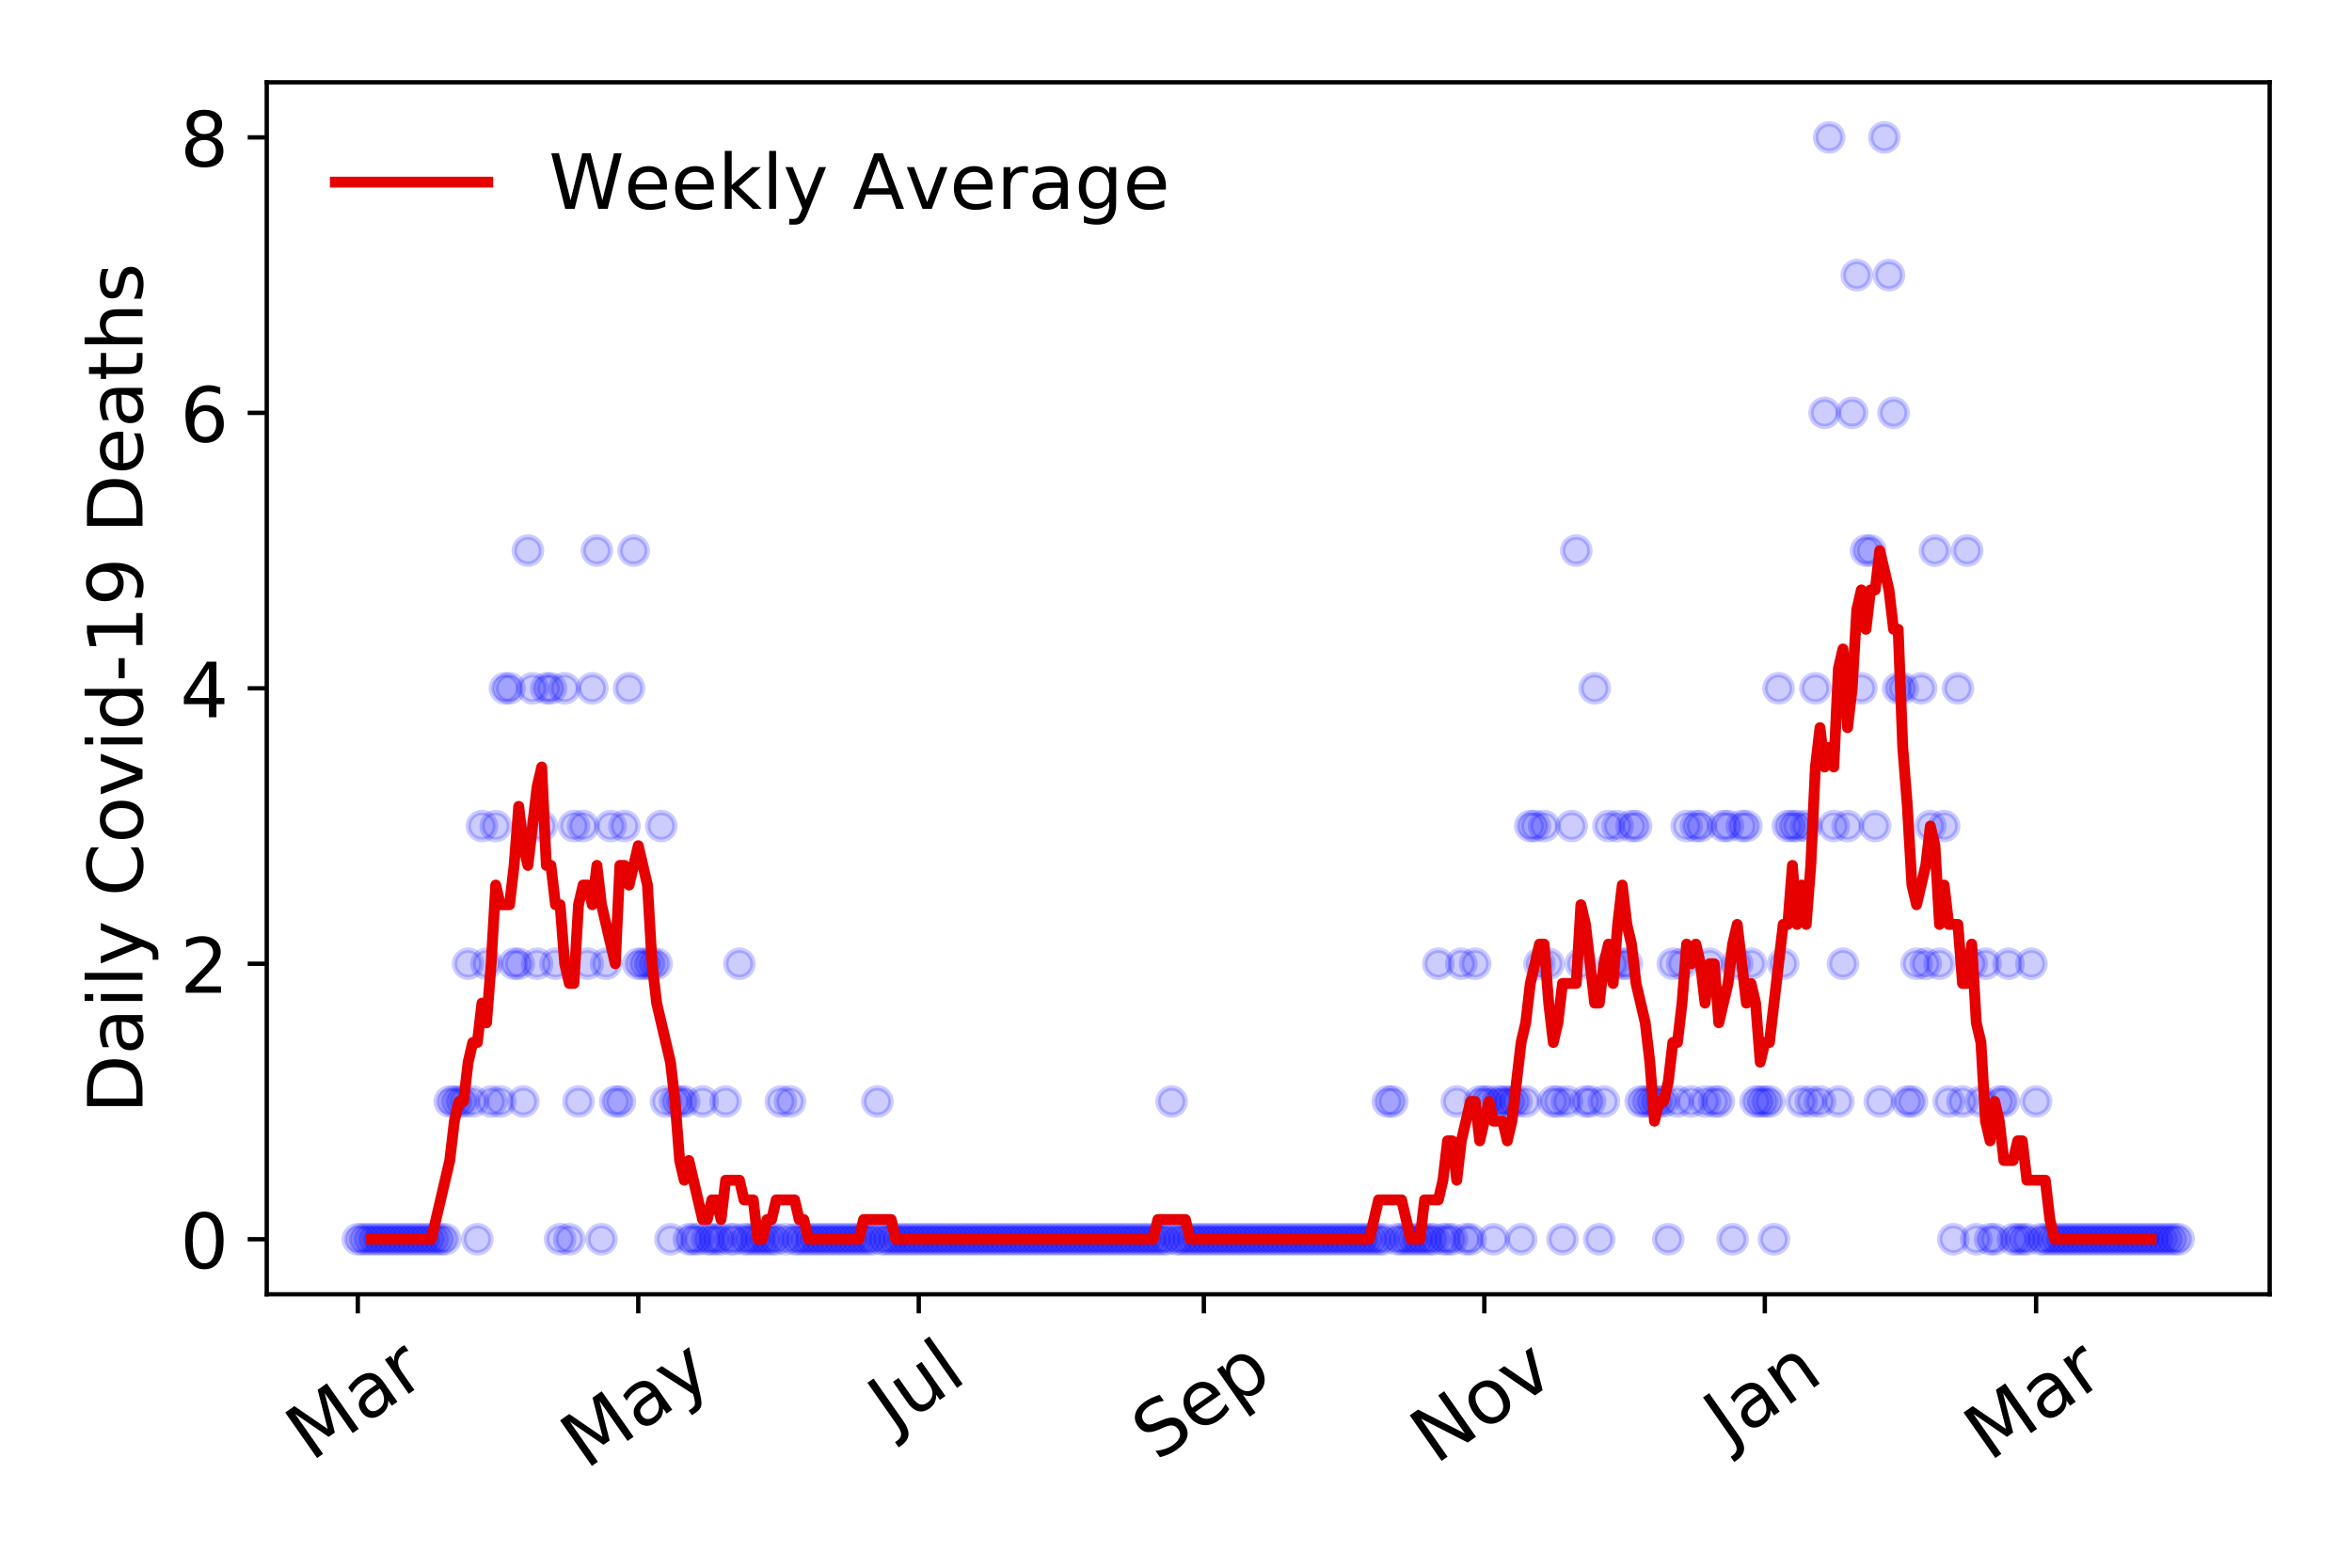 <?xml version="1.0" encoding="utf-8" standalone="no"?>
<!DOCTYPE svg PUBLIC "-//W3C//DTD SVG 1.1//EN"
  "http://www.w3.org/Graphics/SVG/1.1/DTD/svg11.dtd">
<!-- Created with matplotlib (https://matplotlib.org/) -->
<svg height="288pt" version="1.1" viewBox="0 0 432 288" width="432pt" xmlns="http://www.w3.org/2000/svg" xmlns:xlink="http://www.w3.org/1999/xlink">
 <defs>
  <style type="text/css">
*{stroke-linecap:butt;stroke-linejoin:round;}
  </style>
 </defs>
 <g id="figure_1">
  <g id="patch_1">
   <path d="M 0 288 
L 432 288 
L 432 0 
L 0 0 
z
" style="fill:#ffffff;"/>
  </g>
  <g id="axes_1">
   <g id="patch_2">
    <path d="M 48.995 237.778 
L 416.88 237.778 
L 416.88 15.12 
L 48.995 15.12 
z
" style="fill:#ffffff;"/>
   </g>
   <g id="matplotlib.axis_1">
    <g id="xtick_1">
     <g id="line2d_1">
      <defs>
       <path d="M 0 0 
L 0 3.5 
" id="mb596e40b6c" style="stroke:#000000;stroke-width:0.8;"/>
      </defs>
      <g>
       <use style="stroke:#000000;stroke-width:0.8;" x="65.717" xlink:href="#mb596e40b6c" y="237.778"/>
      </g>
     </g>
     <g id="text_1">
      <!-- Mar -->
      <defs>
       <path d="M 9.812 72.906 
L 24.516 72.906 
L 43.109 23.297 
L 61.812 72.906 
L 76.516 72.906 
L 76.516 0 
L 66.891 0 
L 66.891 64.016 
L 48.094 14.016 
L 38.188 14.016 
L 19.391 64.016 
L 19.391 0 
L 9.812 0 
z
" id="DejaVuSans-77"/>
       <path d="M 34.281 27.484 
Q 23.391 27.484 19.188 25 
Q 14.984 22.516 14.984 16.5 
Q 14.984 11.719 18.141 8.906 
Q 21.297 6.109 26.703 6.109 
Q 34.188 6.109 38.703 11.406 
Q 43.219 16.703 43.219 25.484 
L 43.219 27.484 
z
M 52.203 31.203 
L 52.203 0 
L 43.219 0 
L 43.219 8.297 
Q 40.141 3.328 35.547 0.953 
Q 30.953 -1.422 24.312 -1.422 
Q 15.922 -1.422 10.953 3.297 
Q 6 8.016 6 15.922 
Q 6 25.141 12.172 29.828 
Q 18.359 34.516 30.609 34.516 
L 43.219 34.516 
L 43.219 35.406 
Q 43.219 41.609 39.141 45 
Q 35.062 48.391 27.688 48.391 
Q 23 48.391 18.547 47.266 
Q 14.109 46.141 10.016 43.891 
L 10.016 52.203 
Q 14.938 54.109 19.578 55.047 
Q 24.219 56 28.609 56 
Q 40.484 56 46.344 49.844 
Q 52.203 43.703 52.203 31.203 
z
" id="DejaVuSans-97"/>
       <path d="M 41.109 46.297 
Q 39.594 47.172 37.812 47.578 
Q 36.031 48 33.891 48 
Q 26.266 48 22.188 43.047 
Q 18.109 38.094 18.109 28.812 
L 18.109 0 
L 9.078 0 
L 9.078 54.688 
L 18.109 54.688 
L 18.109 46.188 
Q 20.953 51.172 25.484 53.578 
Q 30.031 56 36.531 56 
Q 37.453 56 38.578 55.875 
Q 39.703 55.766 41.062 55.516 
z
" id="DejaVuSans-114"/>
      </defs>
      <g transform="translate(57.114 268.643)rotate(-35)scale(0.14 -0.14)">
       <use xlink:href="#DejaVuSans-77"/>
       <use x="86.279" xlink:href="#DejaVuSans-97"/>
       <use x="147.559" xlink:href="#DejaVuSans-114"/>
      </g>
     </g>
    </g>
    <g id="xtick_2">
     <g id="line2d_2">
      <g>
       <use style="stroke:#000000;stroke-width:0.8;" x="117.234" xlink:href="#mb596e40b6c" y="237.778"/>
      </g>
     </g>
     <g id="text_2">
      <!-- May -->
      <defs>
       <path d="M 32.172 -5.078 
Q 28.375 -14.844 24.75 -17.812 
Q 21.141 -20.797 15.094 -20.797 
L 7.906 -20.797 
L 7.906 -13.281 
L 13.188 -13.281 
Q 16.891 -13.281 18.938 -11.516 
Q 21 -9.766 23.484 -3.219 
L 25.094 0.875 
L 2.984 54.688 
L 12.5 54.688 
L 29.594 11.922 
L 46.688 54.688 
L 56.203 54.688 
z
" id="DejaVuSans-121"/>
      </defs>
      <g transform="translate(107.595 270.094)rotate(-35)scale(0.14 -0.14)">
       <use xlink:href="#DejaVuSans-77"/>
       <use x="86.279" xlink:href="#DejaVuSans-97"/>
       <use x="147.559" xlink:href="#DejaVuSans-121"/>
      </g>
     </g>
    </g>
    <g id="xtick_3">
     <g id="line2d_3">
      <g>
       <use style="stroke:#000000;stroke-width:0.8;" x="168.752" xlink:href="#mb596e40b6c" y="237.778"/>
      </g>
     </g>
     <g id="text_3">
      <!-- Jul -->
      <defs>
       <path d="M 9.812 72.906 
L 19.672 72.906 
L 19.672 5.078 
Q 19.672 -8.109 14.672 -14.062 
Q 9.672 -20.016 -1.422 -20.016 
L -5.172 -20.016 
L -5.172 -11.719 
L -2.094 -11.719 
Q 4.438 -11.719 7.125 -8.047 
Q 9.812 -4.391 9.812 5.078 
z
" id="DejaVuSans-74"/>
       <path d="M 8.5 21.578 
L 8.5 54.688 
L 17.484 54.688 
L 17.484 21.922 
Q 17.484 14.156 20.5 10.266 
Q 23.531 6.391 29.594 6.391 
Q 36.859 6.391 41.078 11.031 
Q 45.312 15.672 45.312 23.688 
L 45.312 54.688 
L 54.297 54.688 
L 54.297 0 
L 45.312 0 
L 45.312 8.406 
Q 42.047 3.422 37.719 1 
Q 33.406 -1.422 27.688 -1.422 
Q 18.266 -1.422 13.375 4.438 
Q 8.5 10.297 8.5 21.578 
z
M 31.109 56 
z
" id="DejaVuSans-117"/>
       <path d="M 9.422 75.984 
L 18.406 75.984 
L 18.406 0 
L 9.422 0 
z
" id="DejaVuSans-108"/>
      </defs>
      <g transform="translate(164.049 263.181)rotate(-35)scale(0.14 -0.14)">
       <use xlink:href="#DejaVuSans-74"/>
       <use x="29.492" xlink:href="#DejaVuSans-117"/>
       <use x="92.871" xlink:href="#DejaVuSans-108"/>
      </g>
     </g>
    </g>
    <g id="xtick_4">
     <g id="line2d_4">
      <g>
       <use style="stroke:#000000;stroke-width:0.8;" x="221.114" xlink:href="#mb596e40b6c" y="237.778"/>
      </g>
     </g>
     <g id="text_4">
      <!-- Sep -->
      <defs>
       <path d="M 53.516 70.516 
L 53.516 60.891 
Q 47.906 63.578 42.922 64.891 
Q 37.938 66.219 33.297 66.219 
Q 25.25 66.219 20.875 63.094 
Q 16.5 59.969 16.5 54.203 
Q 16.5 49.359 19.406 46.891 
Q 22.312 44.438 30.422 42.922 
L 36.375 41.703 
Q 47.406 39.594 52.656 34.297 
Q 57.906 29 57.906 20.125 
Q 57.906 9.516 50.797 4.047 
Q 43.703 -1.422 29.984 -1.422 
Q 24.812 -1.422 18.969 -0.25 
Q 13.141 0.922 6.891 3.219 
L 6.891 13.375 
Q 12.891 10.016 18.656 8.297 
Q 24.422 6.594 29.984 6.594 
Q 38.422 6.594 43.016 9.906 
Q 47.609 13.234 47.609 19.391 
Q 47.609 24.75 44.312 27.781 
Q 41.016 30.812 33.5 32.328 
L 27.484 33.5 
Q 16.453 35.688 11.516 40.375 
Q 6.594 45.062 6.594 53.422 
Q 6.594 63.094 13.406 68.656 
Q 20.219 74.219 32.172 74.219 
Q 37.312 74.219 42.625 73.281 
Q 47.953 72.359 53.516 70.516 
z
" id="DejaVuSans-83"/>
       <path d="M 56.203 29.594 
L 56.203 25.203 
L 14.891 25.203 
Q 15.484 15.922 20.484 11.062 
Q 25.484 6.203 34.422 6.203 
Q 39.594 6.203 44.453 7.469 
Q 49.312 8.734 54.109 11.281 
L 54.109 2.781 
Q 49.266 0.734 44.188 -0.344 
Q 39.109 -1.422 33.891 -1.422 
Q 20.797 -1.422 13.156 6.188 
Q 5.516 13.812 5.516 26.812 
Q 5.516 40.234 12.766 48.109 
Q 20.016 56 32.328 56 
Q 43.359 56 49.781 48.891 
Q 56.203 41.797 56.203 29.594 
z
M 47.219 32.234 
Q 47.125 39.594 43.094 43.984 
Q 39.062 48.391 32.422 48.391 
Q 24.906 48.391 20.391 44.141 
Q 15.875 39.891 15.188 32.172 
z
" id="DejaVuSans-101"/>
       <path d="M 18.109 8.203 
L 18.109 -20.797 
L 9.078 -20.797 
L 9.078 54.688 
L 18.109 54.688 
L 18.109 46.391 
Q 20.953 51.266 25.266 53.625 
Q 29.594 56 35.594 56 
Q 45.562 56 51.781 48.094 
Q 58.016 40.188 58.016 27.297 
Q 58.016 14.406 51.781 6.484 
Q 45.562 -1.422 35.594 -1.422 
Q 29.594 -1.422 25.266 0.953 
Q 20.953 3.328 18.109 8.203 
z
M 48.688 27.297 
Q 48.688 37.203 44.609 42.844 
Q 40.531 48.484 33.406 48.484 
Q 26.266 48.484 22.188 42.844 
Q 18.109 37.203 18.109 27.297 
Q 18.109 17.391 22.188 11.75 
Q 26.266 6.109 33.406 6.109 
Q 40.531 6.109 44.609 11.75 
Q 48.688 17.391 48.688 27.297 
z
" id="DejaVuSans-112"/>
      </defs>
      <g transform="translate(212.521 268.629)rotate(-35)scale(0.14 -0.14)">
       <use xlink:href="#DejaVuSans-83"/>
       <use x="63.477" xlink:href="#DejaVuSans-101"/>
       <use x="125" xlink:href="#DejaVuSans-112"/>
      </g>
     </g>
    </g>
    <g id="xtick_5">
     <g id="line2d_5">
      <g>
       <use style="stroke:#000000;stroke-width:0.8;" x="272.631" xlink:href="#mb596e40b6c" y="237.778"/>
      </g>
     </g>
     <g id="text_5">
      <!-- Nov -->
      <defs>
       <path d="M 9.812 72.906 
L 23.094 72.906 
L 55.422 11.922 
L 55.422 72.906 
L 64.984 72.906 
L 64.984 0 
L 51.703 0 
L 19.391 60.984 
L 19.391 0 
L 9.812 0 
z
" id="DejaVuSans-78"/>
       <path d="M 30.609 48.391 
Q 23.391 48.391 19.188 42.75 
Q 14.984 37.109 14.984 27.297 
Q 14.984 17.484 19.156 11.844 
Q 23.344 6.203 30.609 6.203 
Q 37.797 6.203 41.984 11.859 
Q 46.188 17.531 46.188 27.297 
Q 46.188 37.016 41.984 42.703 
Q 37.797 48.391 30.609 48.391 
z
M 30.609 56 
Q 42.328 56 49.016 48.375 
Q 55.719 40.766 55.719 27.297 
Q 55.719 13.875 49.016 6.219 
Q 42.328 -1.422 30.609 -1.422 
Q 18.844 -1.422 12.172 6.219 
Q 5.516 13.875 5.516 27.297 
Q 5.516 40.766 12.172 48.375 
Q 18.844 56 30.609 56 
z
" id="DejaVuSans-111"/>
       <path d="M 2.984 54.688 
L 12.5 54.688 
L 29.594 8.797 
L 46.688 54.688 
L 56.203 54.688 
L 35.688 0 
L 23.484 0 
z
" id="DejaVuSans-118"/>
      </defs>
      <g transform="translate(263.655 269.166)rotate(-35)scale(0.14 -0.14)">
       <use xlink:href="#DejaVuSans-78"/>
       <use x="74.805" xlink:href="#DejaVuSans-111"/>
       <use x="135.986" xlink:href="#DejaVuSans-118"/>
      </g>
     </g>
    </g>
    <g id="xtick_6">
     <g id="line2d_6">
      <g>
       <use style="stroke:#000000;stroke-width:0.8;" x="324.149" xlink:href="#mb596e40b6c" y="237.778"/>
      </g>
     </g>
     <g id="text_6">
      <!-- Jan -->
      <defs>
       <path d="M 54.891 33.016 
L 54.891 0 
L 45.906 0 
L 45.906 32.719 
Q 45.906 40.484 42.875 44.328 
Q 39.844 48.188 33.797 48.188 
Q 26.516 48.188 22.312 43.547 
Q 18.109 38.922 18.109 30.906 
L 18.109 0 
L 9.078 0 
L 9.078 54.688 
L 18.109 54.688 
L 18.109 46.188 
Q 21.344 51.125 25.703 53.562 
Q 30.078 56 35.797 56 
Q 45.219 56 50.047 50.172 
Q 54.891 44.344 54.891 33.016 
z
" id="DejaVuSans-110"/>
      </defs>
      <g transform="translate(317.525 265.871)rotate(-35)scale(0.14 -0.14)">
       <use xlink:href="#DejaVuSans-74"/>
       <use x="29.492" xlink:href="#DejaVuSans-97"/>
       <use x="90.771" xlink:href="#DejaVuSans-110"/>
      </g>
     </g>
    </g>
    <g id="xtick_7">
     <g id="line2d_7">
      <g>
       <use style="stroke:#000000;stroke-width:0.8;" x="373.977" xlink:href="#mb596e40b6c" y="237.778"/>
      </g>
     </g>
     <g id="text_7">
      <!-- Mar -->
      <g transform="translate(365.374 268.643)rotate(-35)scale(0.14 -0.14)">
       <use xlink:href="#DejaVuSans-77"/>
       <use x="86.279" xlink:href="#DejaVuSans-97"/>
       <use x="147.559" xlink:href="#DejaVuSans-114"/>
      </g>
     </g>
    </g>
   </g>
   <g id="matplotlib.axis_2">
    <g id="ytick_1">
     <g id="line2d_8">
      <defs>
       <path d="M 0 0 
L -3.5 0 
" id="m368b879422" style="stroke:#000000;stroke-width:0.8;"/>
      </defs>
      <g>
       <use style="stroke:#000000;stroke-width:0.8;" x="48.995" xlink:href="#m368b879422" y="227.657"/>
      </g>
     </g>
     <g id="text_8">
      <!-- 0 -->
      <defs>
       <path d="M 31.781 66.406 
Q 24.172 66.406 20.328 58.906 
Q 16.5 51.422 16.5 36.375 
Q 16.5 21.391 20.328 13.891 
Q 24.172 6.391 31.781 6.391 
Q 39.453 6.391 43.281 13.891 
Q 47.125 21.391 47.125 36.375 
Q 47.125 51.422 43.281 58.906 
Q 39.453 66.406 31.781 66.406 
z
M 31.781 74.219 
Q 44.047 74.219 50.516 64.516 
Q 56.984 54.828 56.984 36.375 
Q 56.984 17.969 50.516 8.266 
Q 44.047 -1.422 31.781 -1.422 
Q 19.531 -1.422 13.062 8.266 
Q 6.594 17.969 6.594 36.375 
Q 6.594 54.828 13.062 64.516 
Q 19.531 74.219 31.781 74.219 
z
" id="DejaVuSans-48"/>
      </defs>
      <g transform="translate(33.087 232.976)scale(0.14 -0.14)">
       <use xlink:href="#DejaVuSans-48"/>
      </g>
     </g>
    </g>
    <g id="ytick_2">
     <g id="line2d_9">
      <g>
       <use style="stroke:#000000;stroke-width:0.8;" x="48.995" xlink:href="#m368b879422" y="177.053"/>
      </g>
     </g>
     <g id="text_9">
      <!-- 2 -->
      <defs>
       <path d="M 19.188 8.297 
L 53.609 8.297 
L 53.609 0 
L 7.328 0 
L 7.328 8.297 
Q 12.938 14.109 22.625 23.891 
Q 32.328 33.688 34.812 36.531 
Q 39.547 41.844 41.422 45.531 
Q 43.312 49.219 43.312 52.781 
Q 43.312 58.594 39.234 62.25 
Q 35.156 65.922 28.609 65.922 
Q 23.969 65.922 18.812 64.312 
Q 13.672 62.703 7.812 59.422 
L 7.812 69.391 
Q 13.766 71.781 18.938 73 
Q 24.125 74.219 28.422 74.219 
Q 39.75 74.219 46.484 68.547 
Q 53.219 62.891 53.219 53.422 
Q 53.219 48.922 51.531 44.891 
Q 49.859 40.875 45.406 35.406 
Q 44.188 33.984 37.641 27.219 
Q 31.109 20.453 19.188 8.297 
z
" id="DejaVuSans-50"/>
      </defs>
      <g transform="translate(33.087 182.372)scale(0.14 -0.14)">
       <use xlink:href="#DejaVuSans-50"/>
      </g>
     </g>
    </g>
    <g id="ytick_3">
     <g id="line2d_10">
      <g>
       <use style="stroke:#000000;stroke-width:0.8;" x="48.995" xlink:href="#m368b879422" y="126.449"/>
      </g>
     </g>
     <g id="text_10">
      <!-- 4 -->
      <defs>
       <path d="M 37.797 64.312 
L 12.891 25.391 
L 37.797 25.391 
z
M 35.203 72.906 
L 47.609 72.906 
L 47.609 25.391 
L 58.016 25.391 
L 58.016 17.188 
L 47.609 17.188 
L 47.609 0 
L 37.797 0 
L 37.797 17.188 
L 4.891 17.188 
L 4.891 26.703 
z
" id="DejaVuSans-52"/>
      </defs>
      <g transform="translate(33.087 131.768)scale(0.14 -0.14)">
       <use xlink:href="#DejaVuSans-52"/>
      </g>
     </g>
    </g>
    <g id="ytick_4">
     <g id="line2d_11">
      <g>
       <use style="stroke:#000000;stroke-width:0.8;" x="48.995" xlink:href="#m368b879422" y="75.845"/>
      </g>
     </g>
     <g id="text_11">
      <!-- 6 -->
      <defs>
       <path d="M 33.016 40.375 
Q 26.375 40.375 22.484 35.828 
Q 18.609 31.297 18.609 23.391 
Q 18.609 15.531 22.484 10.953 
Q 26.375 6.391 33.016 6.391 
Q 39.656 6.391 43.531 10.953 
Q 47.406 15.531 47.406 23.391 
Q 47.406 31.297 43.531 35.828 
Q 39.656 40.375 33.016 40.375 
z
M 52.594 71.297 
L 52.594 62.312 
Q 48.875 64.062 45.094 64.984 
Q 41.312 65.922 37.594 65.922 
Q 27.828 65.922 22.672 59.328 
Q 17.531 52.734 16.797 39.406 
Q 19.672 43.656 24.016 45.922 
Q 28.375 48.188 33.594 48.188 
Q 44.578 48.188 50.953 41.516 
Q 57.328 34.859 57.328 23.391 
Q 57.328 12.156 50.688 5.359 
Q 44.047 -1.422 33.016 -1.422 
Q 20.359 -1.422 13.672 8.266 
Q 6.984 17.969 6.984 36.375 
Q 6.984 53.656 15.188 63.938 
Q 23.391 74.219 37.203 74.219 
Q 40.922 74.219 44.703 73.484 
Q 48.484 72.75 52.594 71.297 
z
" id="DejaVuSans-54"/>
      </defs>
      <g transform="translate(33.087 81.164)scale(0.14 -0.14)">
       <use xlink:href="#DejaVuSans-54"/>
      </g>
     </g>
    </g>
    <g id="ytick_5">
     <g id="line2d_12">
      <g>
       <use style="stroke:#000000;stroke-width:0.8;" x="48.995" xlink:href="#m368b879422" y="25.241"/>
      </g>
     </g>
     <g id="text_12">
      <!-- 8 -->
      <defs>
       <path d="M 31.781 34.625 
Q 24.75 34.625 20.719 30.859 
Q 16.703 27.094 16.703 20.516 
Q 16.703 13.922 20.719 10.156 
Q 24.75 6.391 31.781 6.391 
Q 38.812 6.391 42.859 10.172 
Q 46.922 13.969 46.922 20.516 
Q 46.922 27.094 42.891 30.859 
Q 38.875 34.625 31.781 34.625 
z
M 21.922 38.812 
Q 15.578 40.375 12.031 44.719 
Q 8.5 49.078 8.5 55.328 
Q 8.5 64.062 14.719 69.141 
Q 20.953 74.219 31.781 74.219 
Q 42.672 74.219 48.875 69.141 
Q 55.078 64.062 55.078 55.328 
Q 55.078 49.078 51.531 44.719 
Q 48 40.375 41.703 38.812 
Q 48.828 37.156 52.797 32.312 
Q 56.781 27.484 56.781 20.516 
Q 56.781 9.906 50.312 4.234 
Q 43.844 -1.422 31.781 -1.422 
Q 19.734 -1.422 13.25 4.234 
Q 6.781 9.906 6.781 20.516 
Q 6.781 27.484 10.781 32.312 
Q 14.797 37.156 21.922 38.812 
z
M 18.312 54.391 
Q 18.312 48.734 21.844 45.562 
Q 25.391 42.391 31.781 42.391 
Q 38.141 42.391 41.719 45.562 
Q 45.312 48.734 45.312 54.391 
Q 45.312 60.062 41.719 63.234 
Q 38.141 66.406 31.781 66.406 
Q 25.391 66.406 21.844 63.234 
Q 18.312 60.062 18.312 54.391 
z
" id="DejaVuSans-56"/>
      </defs>
      <g transform="translate(33.087 30.56)scale(0.14 -0.14)">
       <use xlink:href="#DejaVuSans-56"/>
      </g>
     </g>
    </g>
    <g id="text_13">
     <!-- Daily Covid-19 Deaths -->
     <defs>
      <path d="M 19.672 64.797 
L 19.672 8.109 
L 31.594 8.109 
Q 46.688 8.109 53.688 14.938 
Q 60.688 21.781 60.688 36.531 
Q 60.688 51.172 53.688 57.984 
Q 46.688 64.797 31.594 64.797 
z
M 9.812 72.906 
L 30.078 72.906 
Q 51.266 72.906 61.172 64.094 
Q 71.094 55.281 71.094 36.531 
Q 71.094 17.672 61.125 8.828 
Q 51.172 0 30.078 0 
L 9.812 0 
z
" id="DejaVuSans-68"/>
      <path d="M 9.422 54.688 
L 18.406 54.688 
L 18.406 0 
L 9.422 0 
z
M 9.422 75.984 
L 18.406 75.984 
L 18.406 64.594 
L 9.422 64.594 
z
" id="DejaVuSans-105"/>
      <path id="DejaVuSans-32"/>
      <path d="M 64.406 67.281 
L 64.406 56.891 
Q 59.422 61.531 53.781 63.812 
Q 48.141 66.109 41.797 66.109 
Q 29.297 66.109 22.656 58.469 
Q 16.016 50.828 16.016 36.375 
Q 16.016 21.969 22.656 14.328 
Q 29.297 6.688 41.797 6.688 
Q 48.141 6.688 53.781 8.984 
Q 59.422 11.281 64.406 15.922 
L 64.406 5.609 
Q 59.234 2.094 53.438 0.328 
Q 47.656 -1.422 41.219 -1.422 
Q 24.656 -1.422 15.125 8.703 
Q 5.609 18.844 5.609 36.375 
Q 5.609 53.953 15.125 64.078 
Q 24.656 74.219 41.219 74.219 
Q 47.75 74.219 53.531 72.484 
Q 59.328 70.75 64.406 67.281 
z
" id="DejaVuSans-67"/>
      <path d="M 45.406 46.391 
L 45.406 75.984 
L 54.391 75.984 
L 54.391 0 
L 45.406 0 
L 45.406 8.203 
Q 42.578 3.328 38.25 0.953 
Q 33.938 -1.422 27.875 -1.422 
Q 17.969 -1.422 11.734 6.484 
Q 5.516 14.406 5.516 27.297 
Q 5.516 40.188 11.734 48.094 
Q 17.969 56 27.875 56 
Q 33.938 56 38.25 53.625 
Q 42.578 51.266 45.406 46.391 
z
M 14.797 27.297 
Q 14.797 17.391 18.875 11.75 
Q 22.953 6.109 30.078 6.109 
Q 37.203 6.109 41.297 11.75 
Q 45.406 17.391 45.406 27.297 
Q 45.406 37.203 41.297 42.844 
Q 37.203 48.484 30.078 48.484 
Q 22.953 48.484 18.875 42.844 
Q 14.797 37.203 14.797 27.297 
z
" id="DejaVuSans-100"/>
      <path d="M 4.891 31.391 
L 31.203 31.391 
L 31.203 23.391 
L 4.891 23.391 
z
" id="DejaVuSans-45"/>
      <path d="M 12.406 8.297 
L 28.516 8.297 
L 28.516 63.922 
L 10.984 60.406 
L 10.984 69.391 
L 28.422 72.906 
L 38.281 72.906 
L 38.281 8.297 
L 54.391 8.297 
L 54.391 0 
L 12.406 0 
z
" id="DejaVuSans-49"/>
      <path d="M 10.984 1.516 
L 10.984 10.5 
Q 14.703 8.734 18.5 7.812 
Q 22.312 6.891 25.984 6.891 
Q 35.75 6.891 40.891 13.453 
Q 46.047 20.016 46.781 33.406 
Q 43.953 29.203 39.594 26.953 
Q 35.25 24.703 29.984 24.703 
Q 19.047 24.703 12.672 31.312 
Q 6.297 37.938 6.297 49.422 
Q 6.297 60.641 12.938 67.422 
Q 19.578 74.219 30.609 74.219 
Q 43.266 74.219 49.922 64.516 
Q 56.594 54.828 56.594 36.375 
Q 56.594 19.141 48.406 8.859 
Q 40.234 -1.422 26.422 -1.422 
Q 22.703 -1.422 18.891 -0.688 
Q 15.094 0.047 10.984 1.516 
z
M 30.609 32.422 
Q 37.25 32.422 41.125 36.953 
Q 45.016 41.5 45.016 49.422 
Q 45.016 57.281 41.125 61.844 
Q 37.25 66.406 30.609 66.406 
Q 23.969 66.406 20.094 61.844 
Q 16.219 57.281 16.219 49.422 
Q 16.219 41.5 20.094 36.953 
Q 23.969 32.422 30.609 32.422 
z
" id="DejaVuSans-57"/>
      <path d="M 18.312 70.219 
L 18.312 54.688 
L 36.812 54.688 
L 36.812 47.703 
L 18.312 47.703 
L 18.312 18.016 
Q 18.312 11.328 20.141 9.422 
Q 21.969 7.516 27.594 7.516 
L 36.812 7.516 
L 36.812 0 
L 27.594 0 
Q 17.188 0 13.234 3.875 
Q 9.281 7.766 9.281 18.016 
L 9.281 47.703 
L 2.688 47.703 
L 2.688 54.688 
L 9.281 54.688 
L 9.281 70.219 
z
" id="DejaVuSans-116"/>
      <path d="M 54.891 33.016 
L 54.891 0 
L 45.906 0 
L 45.906 32.719 
Q 45.906 40.484 42.875 44.328 
Q 39.844 48.188 33.797 48.188 
Q 26.516 48.188 22.312 43.547 
Q 18.109 38.922 18.109 30.906 
L 18.109 0 
L 9.078 0 
L 9.078 75.984 
L 18.109 75.984 
L 18.109 46.188 
Q 21.344 51.125 25.703 53.562 
Q 30.078 56 35.797 56 
Q 45.219 56 50.047 50.172 
Q 54.891 44.344 54.891 33.016 
z
" id="DejaVuSans-104"/>
      <path d="M 44.281 53.078 
L 44.281 44.578 
Q 40.484 46.531 36.375 47.5 
Q 32.281 48.484 27.875 48.484 
Q 21.188 48.484 17.844 46.438 
Q 14.5 44.391 14.5 40.281 
Q 14.5 37.156 16.891 35.375 
Q 19.281 33.594 26.516 31.984 
L 29.594 31.297 
Q 39.156 29.25 43.188 25.516 
Q 47.219 21.781 47.219 15.094 
Q 47.219 7.469 41.188 3.016 
Q 35.156 -1.422 24.609 -1.422 
Q 20.219 -1.422 15.453 -0.562 
Q 10.688 0.297 5.422 2 
L 5.422 11.281 
Q 10.406 8.688 15.234 7.391 
Q 20.062 6.109 24.812 6.109 
Q 31.156 6.109 34.562 8.281 
Q 37.984 10.453 37.984 14.406 
Q 37.984 18.062 35.516 20.016 
Q 33.062 21.969 24.703 23.781 
L 21.578 24.516 
Q 13.234 26.266 9.516 29.906 
Q 5.812 33.547 5.812 39.891 
Q 5.812 47.609 11.281 51.797 
Q 16.75 56 26.812 56 
Q 31.781 56 36.172 55.266 
Q 40.578 54.547 44.281 53.078 
z
" id="DejaVuSans-115"/>
     </defs>
     <g transform="translate(26.176 204.56)rotate(-90)scale(0.14 -0.14)">
      <use xlink:href="#DejaVuSans-68"/>
      <use x="77.002" xlink:href="#DejaVuSans-97"/>
      <use x="138.281" xlink:href="#DejaVuSans-105"/>
      <use x="166.064" xlink:href="#DejaVuSans-108"/>
      <use x="193.848" xlink:href="#DejaVuSans-121"/>
      <use x="253.027" xlink:href="#DejaVuSans-32"/>
      <use x="284.814" xlink:href="#DejaVuSans-67"/>
      <use x="354.639" xlink:href="#DejaVuSans-111"/>
      <use x="415.82" xlink:href="#DejaVuSans-118"/>
      <use x="475" xlink:href="#DejaVuSans-105"/>
      <use x="502.783" xlink:href="#DejaVuSans-100"/>
      <use x="566.26" xlink:href="#DejaVuSans-45"/>
      <use x="602.344" xlink:href="#DejaVuSans-49"/>
      <use x="665.967" xlink:href="#DejaVuSans-57"/>
      <use x="729.59" xlink:href="#DejaVuSans-32"/>
      <use x="761.377" xlink:href="#DejaVuSans-68"/>
      <use x="838.379" xlink:href="#DejaVuSans-101"/>
      <use x="899.902" xlink:href="#DejaVuSans-97"/>
      <use x="961.182" xlink:href="#DejaVuSans-116"/>
      <use x="1000.391" xlink:href="#DejaVuSans-104"/>
      <use x="1063.77" xlink:href="#DejaVuSans-115"/>
     </g>
    </g>
   </g>
   <g id="line2d_13">
    <defs>
     <path d="M 0 2.5 
C 0.663 2.5 1.299 2.237 1.768 1.768 
C 2.237 1.299 2.5 0.663 2.5 0 
C 2.5 -0.663 2.237 -1.299 1.768 -1.768 
C 1.299 -2.237 0.663 -2.5 0 -2.5 
C -0.663 -2.5 -1.299 -2.237 -1.768 -1.768 
C -2.237 -1.299 -2.5 -0.663 -2.5 0 
C -2.5 0.663 -2.237 1.299 -1.768 1.768 
C -1.299 2.237 -0.663 2.5 0 2.5 
z
" id="m826add8e65" style="stroke:#0000ff;stroke-opacity:0.2;"/>
    </defs>
    <g clip-path="url(#pc4b96c3002)">
     <use style="fill:#0000ff;fill-opacity:0.2;stroke:#0000ff;stroke-opacity:0.2;" x="65.717" xlink:href="#m826add8e65" y="227.657"/>
     <use style="fill:#0000ff;fill-opacity:0.2;stroke:#0000ff;stroke-opacity:0.2;" x="66.562" xlink:href="#m826add8e65" y="227.657"/>
     <use style="fill:#0000ff;fill-opacity:0.2;stroke:#0000ff;stroke-opacity:0.2;" x="67.406" xlink:href="#m826add8e65" y="227.657"/>
     <use style="fill:#0000ff;fill-opacity:0.2;stroke:#0000ff;stroke-opacity:0.2;" x="68.251" xlink:href="#m826add8e65" y="227.657"/>
     <use style="fill:#0000ff;fill-opacity:0.2;stroke:#0000ff;stroke-opacity:0.2;" x="69.095" xlink:href="#m826add8e65" y="227.657"/>
     <use style="fill:#0000ff;fill-opacity:0.2;stroke:#0000ff;stroke-opacity:0.2;" x="69.94" xlink:href="#m826add8e65" y="227.657"/>
     <use style="fill:#0000ff;fill-opacity:0.2;stroke:#0000ff;stroke-opacity:0.2;" x="70.784" xlink:href="#m826add8e65" y="227.657"/>
     <use style="fill:#0000ff;fill-opacity:0.2;stroke:#0000ff;stroke-opacity:0.2;" x="71.629" xlink:href="#m826add8e65" y="227.657"/>
     <use style="fill:#0000ff;fill-opacity:0.2;stroke:#0000ff;stroke-opacity:0.2;" x="72.473" xlink:href="#m826add8e65" y="227.657"/>
     <use style="fill:#0000ff;fill-opacity:0.2;stroke:#0000ff;stroke-opacity:0.2;" x="73.318" xlink:href="#m826add8e65" y="227.657"/>
     <use style="fill:#0000ff;fill-opacity:0.2;stroke:#0000ff;stroke-opacity:0.2;" x="74.163" xlink:href="#m826add8e65" y="227.657"/>
     <use style="fill:#0000ff;fill-opacity:0.2;stroke:#0000ff;stroke-opacity:0.2;" x="75.007" xlink:href="#m826add8e65" y="227.657"/>
     <use style="fill:#0000ff;fill-opacity:0.2;stroke:#0000ff;stroke-opacity:0.2;" x="75.852" xlink:href="#m826add8e65" y="227.657"/>
     <use style="fill:#0000ff;fill-opacity:0.2;stroke:#0000ff;stroke-opacity:0.2;" x="76.696" xlink:href="#m826add8e65" y="227.657"/>
     <use style="fill:#0000ff;fill-opacity:0.2;stroke:#0000ff;stroke-opacity:0.2;" x="77.541" xlink:href="#m826add8e65" y="227.657"/>
     <use style="fill:#0000ff;fill-opacity:0.2;stroke:#0000ff;stroke-opacity:0.2;" x="78.385" xlink:href="#m826add8e65" y="227.657"/>
     <use style="fill:#0000ff;fill-opacity:0.2;stroke:#0000ff;stroke-opacity:0.2;" x="79.23" xlink:href="#m826add8e65" y="227.657"/>
     <use style="fill:#0000ff;fill-opacity:0.2;stroke:#0000ff;stroke-opacity:0.2;" x="80.074" xlink:href="#m826add8e65" y="227.657"/>
     <use style="fill:#0000ff;fill-opacity:0.2;stroke:#0000ff;stroke-opacity:0.2;" x="80.919" xlink:href="#m826add8e65" y="227.657"/>
     <use style="fill:#0000ff;fill-opacity:0.2;stroke:#0000ff;stroke-opacity:0.2;" x="81.763" xlink:href="#m826add8e65" y="227.657"/>
     <use style="fill:#0000ff;fill-opacity:0.2;stroke:#0000ff;stroke-opacity:0.2;" x="82.608" xlink:href="#m826add8e65" y="202.355"/>
     <use style="fill:#0000ff;fill-opacity:0.2;stroke:#0000ff;stroke-opacity:0.2;" x="83.453" xlink:href="#m826add8e65" y="202.355"/>
     <use style="fill:#0000ff;fill-opacity:0.2;stroke:#0000ff;stroke-opacity:0.2;" x="84.297" xlink:href="#m826add8e65" y="202.355"/>
     <use style="fill:#0000ff;fill-opacity:0.2;stroke:#0000ff;stroke-opacity:0.2;" x="85.142" xlink:href="#m826add8e65" y="202.355"/>
     <use style="fill:#0000ff;fill-opacity:0.2;stroke:#0000ff;stroke-opacity:0.2;" x="85.986" xlink:href="#m826add8e65" y="177.053"/>
     <use style="fill:#0000ff;fill-opacity:0.2;stroke:#0000ff;stroke-opacity:0.2;" x="86.831" xlink:href="#m826add8e65" y="202.355"/>
     <use style="fill:#0000ff;fill-opacity:0.2;stroke:#0000ff;stroke-opacity:0.2;" x="87.675" xlink:href="#m826add8e65" y="227.657"/>
     <use style="fill:#0000ff;fill-opacity:0.2;stroke:#0000ff;stroke-opacity:0.2;" x="88.52" xlink:href="#m826add8e65" y="151.751"/>
     <use style="fill:#0000ff;fill-opacity:0.2;stroke:#0000ff;stroke-opacity:0.2;" x="89.364" xlink:href="#m826add8e65" y="177.053"/>
     <use style="fill:#0000ff;fill-opacity:0.2;stroke:#0000ff;stroke-opacity:0.2;" x="90.209" xlink:href="#m826add8e65" y="202.355"/>
     <use style="fill:#0000ff;fill-opacity:0.2;stroke:#0000ff;stroke-opacity:0.2;" x="91.053" xlink:href="#m826add8e65" y="151.751"/>
     <use style="fill:#0000ff;fill-opacity:0.2;stroke:#0000ff;stroke-opacity:0.2;" x="91.898" xlink:href="#m826add8e65" y="202.355"/>
     <use style="fill:#0000ff;fill-opacity:0.2;stroke:#0000ff;stroke-opacity:0.2;" x="92.743" xlink:href="#m826add8e65" y="126.449"/>
     <use style="fill:#0000ff;fill-opacity:0.2;stroke:#0000ff;stroke-opacity:0.2;" x="93.587" xlink:href="#m826add8e65" y="126.449"/>
     <use style="fill:#0000ff;fill-opacity:0.2;stroke:#0000ff;stroke-opacity:0.2;" x="94.432" xlink:href="#m826add8e65" y="177.053"/>
     <use style="fill:#0000ff;fill-opacity:0.2;stroke:#0000ff;stroke-opacity:0.2;" x="95.276" xlink:href="#m826add8e65" y="177.053"/>
     <use style="fill:#0000ff;fill-opacity:0.2;stroke:#0000ff;stroke-opacity:0.2;" x="96.121" xlink:href="#m826add8e65" y="202.355"/>
     <use style="fill:#0000ff;fill-opacity:0.2;stroke:#0000ff;stroke-opacity:0.2;" x="96.965" xlink:href="#m826add8e65" y="101.147"/>
     <use style="fill:#0000ff;fill-opacity:0.2;stroke:#0000ff;stroke-opacity:0.2;" x="97.81" xlink:href="#m826add8e65" y="126.449"/>
     <use style="fill:#0000ff;fill-opacity:0.2;stroke:#0000ff;stroke-opacity:0.2;" x="98.654" xlink:href="#m826add8e65" y="177.053"/>
     <use style="fill:#0000ff;fill-opacity:0.2;stroke:#0000ff;stroke-opacity:0.2;" x="99.499" xlink:href="#m826add8e65" y="151.751"/>
     <use style="fill:#0000ff;fill-opacity:0.2;stroke:#0000ff;stroke-opacity:0.2;" x="100.344" xlink:href="#m826add8e65" y="126.449"/>
     <use style="fill:#0000ff;fill-opacity:0.2;stroke:#0000ff;stroke-opacity:0.2;" x="101.188" xlink:href="#m826add8e65" y="126.449"/>
     <use style="fill:#0000ff;fill-opacity:0.2;stroke:#0000ff;stroke-opacity:0.2;" x="102.033" xlink:href="#m826add8e65" y="177.053"/>
     <use style="fill:#0000ff;fill-opacity:0.2;stroke:#0000ff;stroke-opacity:0.2;" x="102.877" xlink:href="#m826add8e65" y="227.657"/>
     <use style="fill:#0000ff;fill-opacity:0.2;stroke:#0000ff;stroke-opacity:0.2;" x="103.722" xlink:href="#m826add8e65" y="126.449"/>
     <use style="fill:#0000ff;fill-opacity:0.2;stroke:#0000ff;stroke-opacity:0.2;" x="104.566" xlink:href="#m826add8e65" y="227.657"/>
     <use style="fill:#0000ff;fill-opacity:0.2;stroke:#0000ff;stroke-opacity:0.2;" x="105.411" xlink:href="#m826add8e65" y="151.751"/>
     <use style="fill:#0000ff;fill-opacity:0.2;stroke:#0000ff;stroke-opacity:0.2;" x="106.255" xlink:href="#m826add8e65" y="202.355"/>
     <use style="fill:#0000ff;fill-opacity:0.2;stroke:#0000ff;stroke-opacity:0.2;" x="107.1" xlink:href="#m826add8e65" y="151.751"/>
     <use style="fill:#0000ff;fill-opacity:0.2;stroke:#0000ff;stroke-opacity:0.2;" x="107.944" xlink:href="#m826add8e65" y="177.053"/>
     <use style="fill:#0000ff;fill-opacity:0.2;stroke:#0000ff;stroke-opacity:0.2;" x="108.789" xlink:href="#m826add8e65" y="126.449"/>
     <use style="fill:#0000ff;fill-opacity:0.2;stroke:#0000ff;stroke-opacity:0.2;" x="109.634" xlink:href="#m826add8e65" y="101.147"/>
     <use style="fill:#0000ff;fill-opacity:0.2;stroke:#0000ff;stroke-opacity:0.2;" x="110.478" xlink:href="#m826add8e65" y="227.657"/>
     <use style="fill:#0000ff;fill-opacity:0.2;stroke:#0000ff;stroke-opacity:0.2;" x="111.323" xlink:href="#m826add8e65" y="177.053"/>
     <use style="fill:#0000ff;fill-opacity:0.2;stroke:#0000ff;stroke-opacity:0.2;" x="112.167" xlink:href="#m826add8e65" y="151.751"/>
     <use style="fill:#0000ff;fill-opacity:0.2;stroke:#0000ff;stroke-opacity:0.2;" x="113.012" xlink:href="#m826add8e65" y="202.355"/>
     <use style="fill:#0000ff;fill-opacity:0.2;stroke:#0000ff;stroke-opacity:0.2;" x="113.856" xlink:href="#m826add8e65" y="202.355"/>
     <use style="fill:#0000ff;fill-opacity:0.2;stroke:#0000ff;stroke-opacity:0.2;" x="114.701" xlink:href="#m826add8e65" y="151.751"/>
     <use style="fill:#0000ff;fill-opacity:0.2;stroke:#0000ff;stroke-opacity:0.2;" x="115.545" xlink:href="#m826add8e65" y="126.449"/>
     <use style="fill:#0000ff;fill-opacity:0.2;stroke:#0000ff;stroke-opacity:0.2;" x="116.39" xlink:href="#m826add8e65" y="101.147"/>
     <use style="fill:#0000ff;fill-opacity:0.2;stroke:#0000ff;stroke-opacity:0.2;" x="117.234" xlink:href="#m826add8e65" y="177.053"/>
     <use style="fill:#0000ff;fill-opacity:0.2;stroke:#0000ff;stroke-opacity:0.2;" x="118.079" xlink:href="#m826add8e65" y="177.053"/>
     <use style="fill:#0000ff;fill-opacity:0.2;stroke:#0000ff;stroke-opacity:0.2;" x="118.924" xlink:href="#m826add8e65" y="177.053"/>
     <use style="fill:#0000ff;fill-opacity:0.2;stroke:#0000ff;stroke-opacity:0.2;" x="119.768" xlink:href="#m826add8e65" y="177.053"/>
     <use style="fill:#0000ff;fill-opacity:0.2;stroke:#0000ff;stroke-opacity:0.2;" x="120.613" xlink:href="#m826add8e65" y="177.053"/>
     <use style="fill:#0000ff;fill-opacity:0.2;stroke:#0000ff;stroke-opacity:0.2;" x="121.457" xlink:href="#m826add8e65" y="151.751"/>
     <use style="fill:#0000ff;fill-opacity:0.2;stroke:#0000ff;stroke-opacity:0.2;" x="122.302" xlink:href="#m826add8e65" y="202.355"/>
     <use style="fill:#0000ff;fill-opacity:0.2;stroke:#0000ff;stroke-opacity:0.2;" x="123.146" xlink:href="#m826add8e65" y="227.657"/>
     <use style="fill:#0000ff;fill-opacity:0.2;stroke:#0000ff;stroke-opacity:0.2;" x="123.991" xlink:href="#m826add8e65" y="202.355"/>
     <use style="fill:#0000ff;fill-opacity:0.2;stroke:#0000ff;stroke-opacity:0.2;" x="124.835" xlink:href="#m826add8e65" y="202.355"/>
     <use style="fill:#0000ff;fill-opacity:0.2;stroke:#0000ff;stroke-opacity:0.2;" x="125.68" xlink:href="#m826add8e65" y="202.355"/>
     <use style="fill:#0000ff;fill-opacity:0.2;stroke:#0000ff;stroke-opacity:0.2;" x="126.524" xlink:href="#m826add8e65" y="227.657"/>
     <use style="fill:#0000ff;fill-opacity:0.2;stroke:#0000ff;stroke-opacity:0.2;" x="127.369" xlink:href="#m826add8e65" y="227.657"/>
     <use style="fill:#0000ff;fill-opacity:0.2;stroke:#0000ff;stroke-opacity:0.2;" x="128.214" xlink:href="#m826add8e65" y="227.657"/>
     <use style="fill:#0000ff;fill-opacity:0.2;stroke:#0000ff;stroke-opacity:0.2;" x="129.058" xlink:href="#m826add8e65" y="202.355"/>
     <use style="fill:#0000ff;fill-opacity:0.2;stroke:#0000ff;stroke-opacity:0.2;" x="129.903" xlink:href="#m826add8e65" y="227.657"/>
     <use style="fill:#0000ff;fill-opacity:0.2;stroke:#0000ff;stroke-opacity:0.2;" x="130.747" xlink:href="#m826add8e65" y="227.657"/>
     <use style="fill:#0000ff;fill-opacity:0.2;stroke:#0000ff;stroke-opacity:0.2;" x="131.592" xlink:href="#m826add8e65" y="227.657"/>
     <use style="fill:#0000ff;fill-opacity:0.2;stroke:#0000ff;stroke-opacity:0.2;" x="132.436" xlink:href="#m826add8e65" y="227.657"/>
     <use style="fill:#0000ff;fill-opacity:0.2;stroke:#0000ff;stroke-opacity:0.2;" x="133.281" xlink:href="#m826add8e65" y="202.355"/>
     <use style="fill:#0000ff;fill-opacity:0.2;stroke:#0000ff;stroke-opacity:0.2;" x="134.125" xlink:href="#m826add8e65" y="227.657"/>
     <use style="fill:#0000ff;fill-opacity:0.2;stroke:#0000ff;stroke-opacity:0.2;" x="134.97" xlink:href="#m826add8e65" y="227.657"/>
     <use style="fill:#0000ff;fill-opacity:0.2;stroke:#0000ff;stroke-opacity:0.2;" x="135.815" xlink:href="#m826add8e65" y="177.053"/>
     <use style="fill:#0000ff;fill-opacity:0.2;stroke:#0000ff;stroke-opacity:0.2;" x="136.659" xlink:href="#m826add8e65" y="227.657"/>
     <use style="fill:#0000ff;fill-opacity:0.2;stroke:#0000ff;stroke-opacity:0.2;" x="137.504" xlink:href="#m826add8e65" y="227.657"/>
     <use style="fill:#0000ff;fill-opacity:0.2;stroke:#0000ff;stroke-opacity:0.2;" x="138.348" xlink:href="#m826add8e65" y="227.657"/>
     <use style="fill:#0000ff;fill-opacity:0.2;stroke:#0000ff;stroke-opacity:0.2;" x="139.193" xlink:href="#m826add8e65" y="227.657"/>
     <use style="fill:#0000ff;fill-opacity:0.2;stroke:#0000ff;stroke-opacity:0.2;" x="140.037" xlink:href="#m826add8e65" y="227.657"/>
     <use style="fill:#0000ff;fill-opacity:0.2;stroke:#0000ff;stroke-opacity:0.2;" x="140.882" xlink:href="#m826add8e65" y="227.657"/>
     <use style="fill:#0000ff;fill-opacity:0.2;stroke:#0000ff;stroke-opacity:0.2;" x="141.726" xlink:href="#m826add8e65" y="227.657"/>
     <use style="fill:#0000ff;fill-opacity:0.2;stroke:#0000ff;stroke-opacity:0.2;" x="142.571" xlink:href="#m826add8e65" y="227.657"/>
     <use style="fill:#0000ff;fill-opacity:0.2;stroke:#0000ff;stroke-opacity:0.2;" x="143.415" xlink:href="#m826add8e65" y="202.355"/>
     <use style="fill:#0000ff;fill-opacity:0.2;stroke:#0000ff;stroke-opacity:0.2;" x="144.26" xlink:href="#m826add8e65" y="227.657"/>
     <use style="fill:#0000ff;fill-opacity:0.2;stroke:#0000ff;stroke-opacity:0.2;" x="145.105" xlink:href="#m826add8e65" y="202.355"/>
     <use style="fill:#0000ff;fill-opacity:0.2;stroke:#0000ff;stroke-opacity:0.2;" x="145.949" xlink:href="#m826add8e65" y="227.657"/>
     <use style="fill:#0000ff;fill-opacity:0.2;stroke:#0000ff;stroke-opacity:0.2;" x="146.794" xlink:href="#m826add8e65" y="227.657"/>
     <use style="fill:#0000ff;fill-opacity:0.2;stroke:#0000ff;stroke-opacity:0.2;" x="147.638" xlink:href="#m826add8e65" y="227.657"/>
     <use style="fill:#0000ff;fill-opacity:0.2;stroke:#0000ff;stroke-opacity:0.2;" x="148.483" xlink:href="#m826add8e65" y="227.657"/>
     <use style="fill:#0000ff;fill-opacity:0.2;stroke:#0000ff;stroke-opacity:0.2;" x="149.327" xlink:href="#m826add8e65" y="227.657"/>
     <use style="fill:#0000ff;fill-opacity:0.2;stroke:#0000ff;stroke-opacity:0.2;" x="150.172" xlink:href="#m826add8e65" y="227.657"/>
     <use style="fill:#0000ff;fill-opacity:0.2;stroke:#0000ff;stroke-opacity:0.2;" x="151.016" xlink:href="#m826add8e65" y="227.657"/>
     <use style="fill:#0000ff;fill-opacity:0.2;stroke:#0000ff;stroke-opacity:0.2;" x="151.861" xlink:href="#m826add8e65" y="227.657"/>
     <use style="fill:#0000ff;fill-opacity:0.2;stroke:#0000ff;stroke-opacity:0.2;" x="152.705" xlink:href="#m826add8e65" y="227.657"/>
     <use style="fill:#0000ff;fill-opacity:0.2;stroke:#0000ff;stroke-opacity:0.2;" x="153.55" xlink:href="#m826add8e65" y="227.657"/>
     <use style="fill:#0000ff;fill-opacity:0.2;stroke:#0000ff;stroke-opacity:0.2;" x="154.395" xlink:href="#m826add8e65" y="227.657"/>
     <use style="fill:#0000ff;fill-opacity:0.2;stroke:#0000ff;stroke-opacity:0.2;" x="155.239" xlink:href="#m826add8e65" y="227.657"/>
     <use style="fill:#0000ff;fill-opacity:0.2;stroke:#0000ff;stroke-opacity:0.2;" x="156.084" xlink:href="#m826add8e65" y="227.657"/>
     <use style="fill:#0000ff;fill-opacity:0.2;stroke:#0000ff;stroke-opacity:0.2;" x="156.928" xlink:href="#m826add8e65" y="227.657"/>
     <use style="fill:#0000ff;fill-opacity:0.2;stroke:#0000ff;stroke-opacity:0.2;" x="157.773" xlink:href="#m826add8e65" y="227.657"/>
     <use style="fill:#0000ff;fill-opacity:0.2;stroke:#0000ff;stroke-opacity:0.2;" x="158.617" xlink:href="#m826add8e65" y="227.657"/>
     <use style="fill:#0000ff;fill-opacity:0.2;stroke:#0000ff;stroke-opacity:0.2;" x="159.462" xlink:href="#m826add8e65" y="227.657"/>
     <use style="fill:#0000ff;fill-opacity:0.2;stroke:#0000ff;stroke-opacity:0.2;" x="160.306" xlink:href="#m826add8e65" y="227.657"/>
     <use style="fill:#0000ff;fill-opacity:0.2;stroke:#0000ff;stroke-opacity:0.2;" x="161.151" xlink:href="#m826add8e65" y="202.355"/>
     <use style="fill:#0000ff;fill-opacity:0.2;stroke:#0000ff;stroke-opacity:0.2;" x="161.995" xlink:href="#m826add8e65" y="227.657"/>
     <use style="fill:#0000ff;fill-opacity:0.2;stroke:#0000ff;stroke-opacity:0.2;" x="162.84" xlink:href="#m826add8e65" y="227.657"/>
     <use style="fill:#0000ff;fill-opacity:0.2;stroke:#0000ff;stroke-opacity:0.2;" x="163.685" xlink:href="#m826add8e65" y="227.657"/>
     <use style="fill:#0000ff;fill-opacity:0.2;stroke:#0000ff;stroke-opacity:0.2;" x="164.529" xlink:href="#m826add8e65" y="227.657"/>
     <use style="fill:#0000ff;fill-opacity:0.2;stroke:#0000ff;stroke-opacity:0.2;" x="165.374" xlink:href="#m826add8e65" y="227.657"/>
     <use style="fill:#0000ff;fill-opacity:0.2;stroke:#0000ff;stroke-opacity:0.2;" x="166.218" xlink:href="#m826add8e65" y="227.657"/>
     <use style="fill:#0000ff;fill-opacity:0.2;stroke:#0000ff;stroke-opacity:0.2;" x="167.063" xlink:href="#m826add8e65" y="227.657"/>
     <use style="fill:#0000ff;fill-opacity:0.2;stroke:#0000ff;stroke-opacity:0.2;" x="167.907" xlink:href="#m826add8e65" y="227.657"/>
     <use style="fill:#0000ff;fill-opacity:0.2;stroke:#0000ff;stroke-opacity:0.2;" x="168.752" xlink:href="#m826add8e65" y="227.657"/>
     <use style="fill:#0000ff;fill-opacity:0.2;stroke:#0000ff;stroke-opacity:0.2;" x="169.596" xlink:href="#m826add8e65" y="227.657"/>
     <use style="fill:#0000ff;fill-opacity:0.2;stroke:#0000ff;stroke-opacity:0.2;" x="170.441" xlink:href="#m826add8e65" y="227.657"/>
     <use style="fill:#0000ff;fill-opacity:0.2;stroke:#0000ff;stroke-opacity:0.2;" x="171.286" xlink:href="#m826add8e65" y="227.657"/>
     <use style="fill:#0000ff;fill-opacity:0.2;stroke:#0000ff;stroke-opacity:0.2;" x="172.13" xlink:href="#m826add8e65" y="227.657"/>
     <use style="fill:#0000ff;fill-opacity:0.2;stroke:#0000ff;stroke-opacity:0.2;" x="172.975" xlink:href="#m826add8e65" y="227.657"/>
     <use style="fill:#0000ff;fill-opacity:0.2;stroke:#0000ff;stroke-opacity:0.2;" x="173.819" xlink:href="#m826add8e65" y="227.657"/>
     <use style="fill:#0000ff;fill-opacity:0.2;stroke:#0000ff;stroke-opacity:0.2;" x="174.664" xlink:href="#m826add8e65" y="227.657"/>
     <use style="fill:#0000ff;fill-opacity:0.2;stroke:#0000ff;stroke-opacity:0.2;" x="175.508" xlink:href="#m826add8e65" y="227.657"/>
     <use style="fill:#0000ff;fill-opacity:0.2;stroke:#0000ff;stroke-opacity:0.2;" x="176.353" xlink:href="#m826add8e65" y="227.657"/>
     <use style="fill:#0000ff;fill-opacity:0.2;stroke:#0000ff;stroke-opacity:0.2;" x="177.197" xlink:href="#m826add8e65" y="227.657"/>
     <use style="fill:#0000ff;fill-opacity:0.2;stroke:#0000ff;stroke-opacity:0.2;" x="178.042" xlink:href="#m826add8e65" y="227.657"/>
     <use style="fill:#0000ff;fill-opacity:0.2;stroke:#0000ff;stroke-opacity:0.2;" x="178.886" xlink:href="#m826add8e65" y="227.657"/>
     <use style="fill:#0000ff;fill-opacity:0.2;stroke:#0000ff;stroke-opacity:0.2;" x="179.731" xlink:href="#m826add8e65" y="227.657"/>
     <use style="fill:#0000ff;fill-opacity:0.2;stroke:#0000ff;stroke-opacity:0.2;" x="180.576" xlink:href="#m826add8e65" y="227.657"/>
     <use style="fill:#0000ff;fill-opacity:0.2;stroke:#0000ff;stroke-opacity:0.2;" x="181.42" xlink:href="#m826add8e65" y="227.657"/>
     <use style="fill:#0000ff;fill-opacity:0.2;stroke:#0000ff;stroke-opacity:0.2;" x="182.265" xlink:href="#m826add8e65" y="227.657"/>
     <use style="fill:#0000ff;fill-opacity:0.2;stroke:#0000ff;stroke-opacity:0.2;" x="183.109" xlink:href="#m826add8e65" y="227.657"/>
     <use style="fill:#0000ff;fill-opacity:0.2;stroke:#0000ff;stroke-opacity:0.2;" x="183.954" xlink:href="#m826add8e65" y="227.657"/>
     <use style="fill:#0000ff;fill-opacity:0.2;stroke:#0000ff;stroke-opacity:0.2;" x="184.798" xlink:href="#m826add8e65" y="227.657"/>
     <use style="fill:#0000ff;fill-opacity:0.2;stroke:#0000ff;stroke-opacity:0.2;" x="185.643" xlink:href="#m826add8e65" y="227.657"/>
     <use style="fill:#0000ff;fill-opacity:0.2;stroke:#0000ff;stroke-opacity:0.2;" x="186.487" xlink:href="#m826add8e65" y="227.657"/>
     <use style="fill:#0000ff;fill-opacity:0.2;stroke:#0000ff;stroke-opacity:0.2;" x="187.332" xlink:href="#m826add8e65" y="227.657"/>
     <use style="fill:#0000ff;fill-opacity:0.2;stroke:#0000ff;stroke-opacity:0.2;" x="188.176" xlink:href="#m826add8e65" y="227.657"/>
     <use style="fill:#0000ff;fill-opacity:0.2;stroke:#0000ff;stroke-opacity:0.2;" x="189.021" xlink:href="#m826add8e65" y="227.657"/>
     <use style="fill:#0000ff;fill-opacity:0.2;stroke:#0000ff;stroke-opacity:0.2;" x="189.866" xlink:href="#m826add8e65" y="227.657"/>
     <use style="fill:#0000ff;fill-opacity:0.2;stroke:#0000ff;stroke-opacity:0.2;" x="190.71" xlink:href="#m826add8e65" y="227.657"/>
     <use style="fill:#0000ff;fill-opacity:0.2;stroke:#0000ff;stroke-opacity:0.2;" x="191.555" xlink:href="#m826add8e65" y="227.657"/>
     <use style="fill:#0000ff;fill-opacity:0.2;stroke:#0000ff;stroke-opacity:0.2;" x="192.399" xlink:href="#m826add8e65" y="227.657"/>
     <use style="fill:#0000ff;fill-opacity:0.2;stroke:#0000ff;stroke-opacity:0.2;" x="193.244" xlink:href="#m826add8e65" y="227.657"/>
     <use style="fill:#0000ff;fill-opacity:0.2;stroke:#0000ff;stroke-opacity:0.2;" x="194.088" xlink:href="#m826add8e65" y="227.657"/>
     <use style="fill:#0000ff;fill-opacity:0.2;stroke:#0000ff;stroke-opacity:0.2;" x="194.933" xlink:href="#m826add8e65" y="227.657"/>
     <use style="fill:#0000ff;fill-opacity:0.2;stroke:#0000ff;stroke-opacity:0.2;" x="195.777" xlink:href="#m826add8e65" y="227.657"/>
     <use style="fill:#0000ff;fill-opacity:0.2;stroke:#0000ff;stroke-opacity:0.2;" x="196.622" xlink:href="#m826add8e65" y="227.657"/>
     <use style="fill:#0000ff;fill-opacity:0.2;stroke:#0000ff;stroke-opacity:0.2;" x="197.466" xlink:href="#m826add8e65" y="227.657"/>
     <use style="fill:#0000ff;fill-opacity:0.2;stroke:#0000ff;stroke-opacity:0.2;" x="198.311" xlink:href="#m826add8e65" y="227.657"/>
     <use style="fill:#0000ff;fill-opacity:0.2;stroke:#0000ff;stroke-opacity:0.2;" x="199.156" xlink:href="#m826add8e65" y="227.657"/>
     <use style="fill:#0000ff;fill-opacity:0.2;stroke:#0000ff;stroke-opacity:0.2;" x="200" xlink:href="#m826add8e65" y="227.657"/>
     <use style="fill:#0000ff;fill-opacity:0.2;stroke:#0000ff;stroke-opacity:0.2;" x="200.845" xlink:href="#m826add8e65" y="227.657"/>
     <use style="fill:#0000ff;fill-opacity:0.2;stroke:#0000ff;stroke-opacity:0.2;" x="201.689" xlink:href="#m826add8e65" y="227.657"/>
     <use style="fill:#0000ff;fill-opacity:0.2;stroke:#0000ff;stroke-opacity:0.2;" x="202.534" xlink:href="#m826add8e65" y="227.657"/>
     <use style="fill:#0000ff;fill-opacity:0.2;stroke:#0000ff;stroke-opacity:0.2;" x="203.378" xlink:href="#m826add8e65" y="227.657"/>
     <use style="fill:#0000ff;fill-opacity:0.2;stroke:#0000ff;stroke-opacity:0.2;" x="204.223" xlink:href="#m826add8e65" y="227.657"/>
     <use style="fill:#0000ff;fill-opacity:0.2;stroke:#0000ff;stroke-opacity:0.2;" x="205.067" xlink:href="#m826add8e65" y="227.657"/>
     <use style="fill:#0000ff;fill-opacity:0.2;stroke:#0000ff;stroke-opacity:0.2;" x="205.912" xlink:href="#m826add8e65" y="227.657"/>
     <use style="fill:#0000ff;fill-opacity:0.2;stroke:#0000ff;stroke-opacity:0.2;" x="206.757" xlink:href="#m826add8e65" y="227.657"/>
     <use style="fill:#0000ff;fill-opacity:0.2;stroke:#0000ff;stroke-opacity:0.2;" x="207.601" xlink:href="#m826add8e65" y="227.657"/>
     <use style="fill:#0000ff;fill-opacity:0.2;stroke:#0000ff;stroke-opacity:0.2;" x="208.446" xlink:href="#m826add8e65" y="227.657"/>
     <use style="fill:#0000ff;fill-opacity:0.2;stroke:#0000ff;stroke-opacity:0.2;" x="209.29" xlink:href="#m826add8e65" y="227.657"/>
     <use style="fill:#0000ff;fill-opacity:0.2;stroke:#0000ff;stroke-opacity:0.2;" x="210.135" xlink:href="#m826add8e65" y="227.657"/>
     <use style="fill:#0000ff;fill-opacity:0.2;stroke:#0000ff;stroke-opacity:0.2;" x="210.979" xlink:href="#m826add8e65" y="227.657"/>
     <use style="fill:#0000ff;fill-opacity:0.2;stroke:#0000ff;stroke-opacity:0.2;" x="211.824" xlink:href="#m826add8e65" y="227.657"/>
     <use style="fill:#0000ff;fill-opacity:0.2;stroke:#0000ff;stroke-opacity:0.2;" x="212.668" xlink:href="#m826add8e65" y="227.657"/>
     <use style="fill:#0000ff;fill-opacity:0.2;stroke:#0000ff;stroke-opacity:0.2;" x="213.513" xlink:href="#m826add8e65" y="227.657"/>
     <use style="fill:#0000ff;fill-opacity:0.2;stroke:#0000ff;stroke-opacity:0.2;" x="214.357" xlink:href="#m826add8e65" y="227.657"/>
     <use style="fill:#0000ff;fill-opacity:0.2;stroke:#0000ff;stroke-opacity:0.2;" x="215.202" xlink:href="#m826add8e65" y="202.355"/>
     <use style="fill:#0000ff;fill-opacity:0.2;stroke:#0000ff;stroke-opacity:0.2;" x="216.047" xlink:href="#m826add8e65" y="227.657"/>
     <use style="fill:#0000ff;fill-opacity:0.2;stroke:#0000ff;stroke-opacity:0.2;" x="216.891" xlink:href="#m826add8e65" y="227.657"/>
     <use style="fill:#0000ff;fill-opacity:0.2;stroke:#0000ff;stroke-opacity:0.2;" x="217.736" xlink:href="#m826add8e65" y="227.657"/>
     <use style="fill:#0000ff;fill-opacity:0.2;stroke:#0000ff;stroke-opacity:0.2;" x="218.58" xlink:href="#m826add8e65" y="227.657"/>
     <use style="fill:#0000ff;fill-opacity:0.2;stroke:#0000ff;stroke-opacity:0.2;" x="219.425" xlink:href="#m826add8e65" y="227.657"/>
     <use style="fill:#0000ff;fill-opacity:0.2;stroke:#0000ff;stroke-opacity:0.2;" x="220.269" xlink:href="#m826add8e65" y="227.657"/>
     <use style="fill:#0000ff;fill-opacity:0.2;stroke:#0000ff;stroke-opacity:0.2;" x="221.114" xlink:href="#m826add8e65" y="227.657"/>
     <use style="fill:#0000ff;fill-opacity:0.2;stroke:#0000ff;stroke-opacity:0.2;" x="221.958" xlink:href="#m826add8e65" y="227.657"/>
     <use style="fill:#0000ff;fill-opacity:0.2;stroke:#0000ff;stroke-opacity:0.2;" x="222.803" xlink:href="#m826add8e65" y="227.657"/>
     <use style="fill:#0000ff;fill-opacity:0.2;stroke:#0000ff;stroke-opacity:0.2;" x="223.647" xlink:href="#m826add8e65" y="227.657"/>
     <use style="fill:#0000ff;fill-opacity:0.2;stroke:#0000ff;stroke-opacity:0.2;" x="224.492" xlink:href="#m826add8e65" y="227.657"/>
     <use style="fill:#0000ff;fill-opacity:0.2;stroke:#0000ff;stroke-opacity:0.2;" x="225.337" xlink:href="#m826add8e65" y="227.657"/>
     <use style="fill:#0000ff;fill-opacity:0.2;stroke:#0000ff;stroke-opacity:0.2;" x="226.181" xlink:href="#m826add8e65" y="227.657"/>
     <use style="fill:#0000ff;fill-opacity:0.2;stroke:#0000ff;stroke-opacity:0.2;" x="227.026" xlink:href="#m826add8e65" y="227.657"/>
     <use style="fill:#0000ff;fill-opacity:0.2;stroke:#0000ff;stroke-opacity:0.2;" x="227.87" xlink:href="#m826add8e65" y="227.657"/>
     <use style="fill:#0000ff;fill-opacity:0.2;stroke:#0000ff;stroke-opacity:0.2;" x="228.715" xlink:href="#m826add8e65" y="227.657"/>
     <use style="fill:#0000ff;fill-opacity:0.2;stroke:#0000ff;stroke-opacity:0.2;" x="229.559" xlink:href="#m826add8e65" y="227.657"/>
     <use style="fill:#0000ff;fill-opacity:0.2;stroke:#0000ff;stroke-opacity:0.2;" x="230.404" xlink:href="#m826add8e65" y="227.657"/>
     <use style="fill:#0000ff;fill-opacity:0.2;stroke:#0000ff;stroke-opacity:0.2;" x="231.248" xlink:href="#m826add8e65" y="227.657"/>
     <use style="fill:#0000ff;fill-opacity:0.2;stroke:#0000ff;stroke-opacity:0.2;" x="232.093" xlink:href="#m826add8e65" y="227.657"/>
     <use style="fill:#0000ff;fill-opacity:0.2;stroke:#0000ff;stroke-opacity:0.2;" x="232.938" xlink:href="#m826add8e65" y="227.657"/>
     <use style="fill:#0000ff;fill-opacity:0.2;stroke:#0000ff;stroke-opacity:0.2;" x="233.782" xlink:href="#m826add8e65" y="227.657"/>
     <use style="fill:#0000ff;fill-opacity:0.2;stroke:#0000ff;stroke-opacity:0.2;" x="234.627" xlink:href="#m826add8e65" y="227.657"/>
     <use style="fill:#0000ff;fill-opacity:0.2;stroke:#0000ff;stroke-opacity:0.2;" x="235.471" xlink:href="#m826add8e65" y="227.657"/>
     <use style="fill:#0000ff;fill-opacity:0.2;stroke:#0000ff;stroke-opacity:0.2;" x="236.316" xlink:href="#m826add8e65" y="227.657"/>
     <use style="fill:#0000ff;fill-opacity:0.2;stroke:#0000ff;stroke-opacity:0.2;" x="237.16" xlink:href="#m826add8e65" y="227.657"/>
     <use style="fill:#0000ff;fill-opacity:0.2;stroke:#0000ff;stroke-opacity:0.2;" x="238.005" xlink:href="#m826add8e65" y="227.657"/>
     <use style="fill:#0000ff;fill-opacity:0.2;stroke:#0000ff;stroke-opacity:0.2;" x="238.849" xlink:href="#m826add8e65" y="227.657"/>
     <use style="fill:#0000ff;fill-opacity:0.2;stroke:#0000ff;stroke-opacity:0.2;" x="239.694" xlink:href="#m826add8e65" y="227.657"/>
     <use style="fill:#0000ff;fill-opacity:0.2;stroke:#0000ff;stroke-opacity:0.2;" x="240.538" xlink:href="#m826add8e65" y="227.657"/>
     <use style="fill:#0000ff;fill-opacity:0.2;stroke:#0000ff;stroke-opacity:0.2;" x="241.383" xlink:href="#m826add8e65" y="227.657"/>
     <use style="fill:#0000ff;fill-opacity:0.2;stroke:#0000ff;stroke-opacity:0.2;" x="242.228" xlink:href="#m826add8e65" y="227.657"/>
     <use style="fill:#0000ff;fill-opacity:0.2;stroke:#0000ff;stroke-opacity:0.2;" x="243.072" xlink:href="#m826add8e65" y="227.657"/>
     <use style="fill:#0000ff;fill-opacity:0.2;stroke:#0000ff;stroke-opacity:0.2;" x="243.917" xlink:href="#m826add8e65" y="227.657"/>
     <use style="fill:#0000ff;fill-opacity:0.2;stroke:#0000ff;stroke-opacity:0.2;" x="244.761" xlink:href="#m826add8e65" y="227.657"/>
     <use style="fill:#0000ff;fill-opacity:0.2;stroke:#0000ff;stroke-opacity:0.2;" x="245.606" xlink:href="#m826add8e65" y="227.657"/>
     <use style="fill:#0000ff;fill-opacity:0.2;stroke:#0000ff;stroke-opacity:0.2;" x="246.45" xlink:href="#m826add8e65" y="227.657"/>
     <use style="fill:#0000ff;fill-opacity:0.2;stroke:#0000ff;stroke-opacity:0.2;" x="247.295" xlink:href="#m826add8e65" y="227.657"/>
     <use style="fill:#0000ff;fill-opacity:0.2;stroke:#0000ff;stroke-opacity:0.2;" x="248.139" xlink:href="#m826add8e65" y="227.657"/>
     <use style="fill:#0000ff;fill-opacity:0.2;stroke:#0000ff;stroke-opacity:0.2;" x="248.984" xlink:href="#m826add8e65" y="227.657"/>
     <use style="fill:#0000ff;fill-opacity:0.2;stroke:#0000ff;stroke-opacity:0.2;" x="249.828" xlink:href="#m826add8e65" y="227.657"/>
     <use style="fill:#0000ff;fill-opacity:0.2;stroke:#0000ff;stroke-opacity:0.2;" x="250.673" xlink:href="#m826add8e65" y="227.657"/>
     <use style="fill:#0000ff;fill-opacity:0.2;stroke:#0000ff;stroke-opacity:0.2;" x="251.518" xlink:href="#m826add8e65" y="227.657"/>
     <use style="fill:#0000ff;fill-opacity:0.2;stroke:#0000ff;stroke-opacity:0.2;" x="252.362" xlink:href="#m826add8e65" y="227.657"/>
     <use style="fill:#0000ff;fill-opacity:0.2;stroke:#0000ff;stroke-opacity:0.2;" x="253.207" xlink:href="#m826add8e65" y="227.657"/>
     <use style="fill:#0000ff;fill-opacity:0.2;stroke:#0000ff;stroke-opacity:0.2;" x="254.051" xlink:href="#m826add8e65" y="227.657"/>
     <use style="fill:#0000ff;fill-opacity:0.2;stroke:#0000ff;stroke-opacity:0.2;" x="254.896" xlink:href="#m826add8e65" y="202.355"/>
     <use style="fill:#0000ff;fill-opacity:0.2;stroke:#0000ff;stroke-opacity:0.2;" x="255.74" xlink:href="#m826add8e65" y="202.355"/>
     <use style="fill:#0000ff;fill-opacity:0.2;stroke:#0000ff;stroke-opacity:0.2;" x="256.585" xlink:href="#m826add8e65" y="227.657"/>
     <use style="fill:#0000ff;fill-opacity:0.2;stroke:#0000ff;stroke-opacity:0.2;" x="257.429" xlink:href="#m826add8e65" y="227.657"/>
     <use style="fill:#0000ff;fill-opacity:0.2;stroke:#0000ff;stroke-opacity:0.2;" x="258.274" xlink:href="#m826add8e65" y="227.657"/>
     <use style="fill:#0000ff;fill-opacity:0.2;stroke:#0000ff;stroke-opacity:0.2;" x="259.118" xlink:href="#m826add8e65" y="227.657"/>
     <use style="fill:#0000ff;fill-opacity:0.2;stroke:#0000ff;stroke-opacity:0.2;" x="259.963" xlink:href="#m826add8e65" y="227.657"/>
     <use style="fill:#0000ff;fill-opacity:0.2;stroke:#0000ff;stroke-opacity:0.2;" x="260.808" xlink:href="#m826add8e65" y="227.657"/>
     <use style="fill:#0000ff;fill-opacity:0.2;stroke:#0000ff;stroke-opacity:0.2;" x="261.652" xlink:href="#m826add8e65" y="227.657"/>
     <use style="fill:#0000ff;fill-opacity:0.2;stroke:#0000ff;stroke-opacity:0.2;" x="262.497" xlink:href="#m826add8e65" y="227.657"/>
     <use style="fill:#0000ff;fill-opacity:0.2;stroke:#0000ff;stroke-opacity:0.2;" x="263.341" xlink:href="#m826add8e65" y="227.657"/>
     <use style="fill:#0000ff;fill-opacity:0.2;stroke:#0000ff;stroke-opacity:0.2;" x="264.186" xlink:href="#m826add8e65" y="177.053"/>
     <use style="fill:#0000ff;fill-opacity:0.2;stroke:#0000ff;stroke-opacity:0.2;" x="265.03" xlink:href="#m826add8e65" y="227.657"/>
     <use style="fill:#0000ff;fill-opacity:0.2;stroke:#0000ff;stroke-opacity:0.2;" x="265.875" xlink:href="#m826add8e65" y="227.657"/>
     <use style="fill:#0000ff;fill-opacity:0.2;stroke:#0000ff;stroke-opacity:0.2;" x="266.719" xlink:href="#m826add8e65" y="227.657"/>
     <use style="fill:#0000ff;fill-opacity:0.2;stroke:#0000ff;stroke-opacity:0.2;" x="267.564" xlink:href="#m826add8e65" y="202.355"/>
     <use style="fill:#0000ff;fill-opacity:0.2;stroke:#0000ff;stroke-opacity:0.2;" x="268.409" xlink:href="#m826add8e65" y="177.053"/>
     <use style="fill:#0000ff;fill-opacity:0.2;stroke:#0000ff;stroke-opacity:0.2;" x="269.253" xlink:href="#m826add8e65" y="227.657"/>
     <use style="fill:#0000ff;fill-opacity:0.2;stroke:#0000ff;stroke-opacity:0.2;" x="270.098" xlink:href="#m826add8e65" y="227.657"/>
     <use style="fill:#0000ff;fill-opacity:0.2;stroke:#0000ff;stroke-opacity:0.2;" x="270.942" xlink:href="#m826add8e65" y="177.053"/>
     <use style="fill:#0000ff;fill-opacity:0.2;stroke:#0000ff;stroke-opacity:0.2;" x="271.787" xlink:href="#m826add8e65" y="202.355"/>
     <use style="fill:#0000ff;fill-opacity:0.2;stroke:#0000ff;stroke-opacity:0.2;" x="272.631" xlink:href="#m826add8e65" y="202.355"/>
     <use style="fill:#0000ff;fill-opacity:0.2;stroke:#0000ff;stroke-opacity:0.2;" x="273.476" xlink:href="#m826add8e65" y="202.355"/>
     <use style="fill:#0000ff;fill-opacity:0.2;stroke:#0000ff;stroke-opacity:0.2;" x="274.32" xlink:href="#m826add8e65" y="227.657"/>
     <use style="fill:#0000ff;fill-opacity:0.2;stroke:#0000ff;stroke-opacity:0.2;" x="275.165" xlink:href="#m826add8e65" y="202.355"/>
     <use style="fill:#0000ff;fill-opacity:0.2;stroke:#0000ff;stroke-opacity:0.2;" x="276.009" xlink:href="#m826add8e65" y="202.355"/>
     <use style="fill:#0000ff;fill-opacity:0.2;stroke:#0000ff;stroke-opacity:0.2;" x="276.854" xlink:href="#m826add8e65" y="202.355"/>
     <use style="fill:#0000ff;fill-opacity:0.2;stroke:#0000ff;stroke-opacity:0.2;" x="277.699" xlink:href="#m826add8e65" y="202.355"/>
     <use style="fill:#0000ff;fill-opacity:0.2;stroke:#0000ff;stroke-opacity:0.2;" x="278.543" xlink:href="#m826add8e65" y="202.355"/>
     <use style="fill:#0000ff;fill-opacity:0.2;stroke:#0000ff;stroke-opacity:0.2;" x="279.388" xlink:href="#m826add8e65" y="227.657"/>
     <use style="fill:#0000ff;fill-opacity:0.2;stroke:#0000ff;stroke-opacity:0.2;" x="280.232" xlink:href="#m826add8e65" y="202.355"/>
     <use style="fill:#0000ff;fill-opacity:0.2;stroke:#0000ff;stroke-opacity:0.2;" x="281.077" xlink:href="#m826add8e65" y="151.751"/>
     <use style="fill:#0000ff;fill-opacity:0.2;stroke:#0000ff;stroke-opacity:0.2;" x="281.921" xlink:href="#m826add8e65" y="151.751"/>
     <use style="fill:#0000ff;fill-opacity:0.2;stroke:#0000ff;stroke-opacity:0.2;" x="282.766" xlink:href="#m826add8e65" y="177.053"/>
     <use style="fill:#0000ff;fill-opacity:0.2;stroke:#0000ff;stroke-opacity:0.2;" x="283.61" xlink:href="#m826add8e65" y="151.751"/>
     <use style="fill:#0000ff;fill-opacity:0.2;stroke:#0000ff;stroke-opacity:0.2;" x="284.455" xlink:href="#m826add8e65" y="177.053"/>
     <use style="fill:#0000ff;fill-opacity:0.2;stroke:#0000ff;stroke-opacity:0.2;" x="285.299" xlink:href="#m826add8e65" y="202.355"/>
     <use style="fill:#0000ff;fill-opacity:0.2;stroke:#0000ff;stroke-opacity:0.2;" x="286.144" xlink:href="#m826add8e65" y="202.355"/>
     <use style="fill:#0000ff;fill-opacity:0.2;stroke:#0000ff;stroke-opacity:0.2;" x="286.989" xlink:href="#m826add8e65" y="227.657"/>
     <use style="fill:#0000ff;fill-opacity:0.2;stroke:#0000ff;stroke-opacity:0.2;" x="287.833" xlink:href="#m826add8e65" y="202.355"/>
     <use style="fill:#0000ff;fill-opacity:0.2;stroke:#0000ff;stroke-opacity:0.2;" x="288.678" xlink:href="#m826add8e65" y="151.751"/>
     <use style="fill:#0000ff;fill-opacity:0.2;stroke:#0000ff;stroke-opacity:0.2;" x="289.522" xlink:href="#m826add8e65" y="101.147"/>
     <use style="fill:#0000ff;fill-opacity:0.2;stroke:#0000ff;stroke-opacity:0.2;" x="290.367" xlink:href="#m826add8e65" y="177.053"/>
     <use style="fill:#0000ff;fill-opacity:0.2;stroke:#0000ff;stroke-opacity:0.2;" x="291.211" xlink:href="#m826add8e65" y="202.355"/>
     <use style="fill:#0000ff;fill-opacity:0.2;stroke:#0000ff;stroke-opacity:0.2;" x="292.056" xlink:href="#m826add8e65" y="202.355"/>
     <use style="fill:#0000ff;fill-opacity:0.2;stroke:#0000ff;stroke-opacity:0.2;" x="292.9" xlink:href="#m826add8e65" y="126.449"/>
     <use style="fill:#0000ff;fill-opacity:0.2;stroke:#0000ff;stroke-opacity:0.2;" x="293.745" xlink:href="#m826add8e65" y="227.657"/>
     <use style="fill:#0000ff;fill-opacity:0.2;stroke:#0000ff;stroke-opacity:0.2;" x="294.589" xlink:href="#m826add8e65" y="202.355"/>
     <use style="fill:#0000ff;fill-opacity:0.2;stroke:#0000ff;stroke-opacity:0.2;" x="295.434" xlink:href="#m826add8e65" y="151.751"/>
     <use style="fill:#0000ff;fill-opacity:0.2;stroke:#0000ff;stroke-opacity:0.2;" x="296.279" xlink:href="#m826add8e65" y="177.053"/>
     <use style="fill:#0000ff;fill-opacity:0.2;stroke:#0000ff;stroke-opacity:0.2;" x="297.123" xlink:href="#m826add8e65" y="151.751"/>
     <use style="fill:#0000ff;fill-opacity:0.2;stroke:#0000ff;stroke-opacity:0.2;" x="297.968" xlink:href="#m826add8e65" y="177.053"/>
     <use style="fill:#0000ff;fill-opacity:0.2;stroke:#0000ff;stroke-opacity:0.2;" x="298.812" xlink:href="#m826add8e65" y="177.053"/>
     <use style="fill:#0000ff;fill-opacity:0.2;stroke:#0000ff;stroke-opacity:0.2;" x="299.657" xlink:href="#m826add8e65" y="151.751"/>
     <use style="fill:#0000ff;fill-opacity:0.2;stroke:#0000ff;stroke-opacity:0.2;" x="300.501" xlink:href="#m826add8e65" y="151.751"/>
     <use style="fill:#0000ff;fill-opacity:0.2;stroke:#0000ff;stroke-opacity:0.2;" x="301.346" xlink:href="#m826add8e65" y="202.355"/>
     <use style="fill:#0000ff;fill-opacity:0.2;stroke:#0000ff;stroke-opacity:0.2;" x="302.19" xlink:href="#m826add8e65" y="202.355"/>
     <use style="fill:#0000ff;fill-opacity:0.2;stroke:#0000ff;stroke-opacity:0.2;" x="303.035" xlink:href="#m826add8e65" y="202.355"/>
     <use style="fill:#0000ff;fill-opacity:0.2;stroke:#0000ff;stroke-opacity:0.2;" x="303.88" xlink:href="#m826add8e65" y="202.355"/>
     <use style="fill:#0000ff;fill-opacity:0.2;stroke:#0000ff;stroke-opacity:0.2;" x="304.724" xlink:href="#m826add8e65" y="202.355"/>
     <use style="fill:#0000ff;fill-opacity:0.2;stroke:#0000ff;stroke-opacity:0.2;" x="305.569" xlink:href="#m826add8e65" y="202.355"/>
     <use style="fill:#0000ff;fill-opacity:0.2;stroke:#0000ff;stroke-opacity:0.2;" x="306.413" xlink:href="#m826add8e65" y="227.657"/>
     <use style="fill:#0000ff;fill-opacity:0.2;stroke:#0000ff;stroke-opacity:0.2;" x="307.258" xlink:href="#m826add8e65" y="177.053"/>
     <use style="fill:#0000ff;fill-opacity:0.2;stroke:#0000ff;stroke-opacity:0.2;" x="308.102" xlink:href="#m826add8e65" y="202.355"/>
     <use style="fill:#0000ff;fill-opacity:0.2;stroke:#0000ff;stroke-opacity:0.2;" x="308.947" xlink:href="#m826add8e65" y="177.053"/>
     <use style="fill:#0000ff;fill-opacity:0.2;stroke:#0000ff;stroke-opacity:0.2;" x="309.791" xlink:href="#m826add8e65" y="151.751"/>
     <use style="fill:#0000ff;fill-opacity:0.2;stroke:#0000ff;stroke-opacity:0.2;" x="310.636" xlink:href="#m826add8e65" y="202.355"/>
     <use style="fill:#0000ff;fill-opacity:0.2;stroke:#0000ff;stroke-opacity:0.2;" x="311.48" xlink:href="#m826add8e65" y="151.751"/>
     <use style="fill:#0000ff;fill-opacity:0.2;stroke:#0000ff;stroke-opacity:0.2;" x="312.325" xlink:href="#m826add8e65" y="151.751"/>
     <use style="fill:#0000ff;fill-opacity:0.2;stroke:#0000ff;stroke-opacity:0.2;" x="313.17" xlink:href="#m826add8e65" y="202.355"/>
     <use style="fill:#0000ff;fill-opacity:0.2;stroke:#0000ff;stroke-opacity:0.2;" x="314.014" xlink:href="#m826add8e65" y="177.053"/>
     <use style="fill:#0000ff;fill-opacity:0.2;stroke:#0000ff;stroke-opacity:0.2;" x="314.859" xlink:href="#m826add8e65" y="202.355"/>
     <use style="fill:#0000ff;fill-opacity:0.2;stroke:#0000ff;stroke-opacity:0.2;" x="315.703" xlink:href="#m826add8e65" y="202.355"/>
     <use style="fill:#0000ff;fill-opacity:0.2;stroke:#0000ff;stroke-opacity:0.2;" x="316.548" xlink:href="#m826add8e65" y="151.751"/>
     <use style="fill:#0000ff;fill-opacity:0.2;stroke:#0000ff;stroke-opacity:0.2;" x="317.392" xlink:href="#m826add8e65" y="151.751"/>
     <use style="fill:#0000ff;fill-opacity:0.2;stroke:#0000ff;stroke-opacity:0.2;" x="318.237" xlink:href="#m826add8e65" y="227.657"/>
     <use style="fill:#0000ff;fill-opacity:0.2;stroke:#0000ff;stroke-opacity:0.2;" x="319.081" xlink:href="#m826add8e65" y="177.053"/>
     <use style="fill:#0000ff;fill-opacity:0.2;stroke:#0000ff;stroke-opacity:0.2;" x="319.926" xlink:href="#m826add8e65" y="151.751"/>
     <use style="fill:#0000ff;fill-opacity:0.2;stroke:#0000ff;stroke-opacity:0.2;" x="320.77" xlink:href="#m826add8e65" y="151.751"/>
     <use style="fill:#0000ff;fill-opacity:0.2;stroke:#0000ff;stroke-opacity:0.2;" x="321.615" xlink:href="#m826add8e65" y="177.053"/>
     <use style="fill:#0000ff;fill-opacity:0.2;stroke:#0000ff;stroke-opacity:0.2;" x="322.46" xlink:href="#m826add8e65" y="202.355"/>
     <use style="fill:#0000ff;fill-opacity:0.2;stroke:#0000ff;stroke-opacity:0.2;" x="323.304" xlink:href="#m826add8e65" y="202.355"/>
     <use style="fill:#0000ff;fill-opacity:0.2;stroke:#0000ff;stroke-opacity:0.2;" x="324.149" xlink:href="#m826add8e65" y="202.355"/>
     <use style="fill:#0000ff;fill-opacity:0.2;stroke:#0000ff;stroke-opacity:0.2;" x="324.993" xlink:href="#m826add8e65" y="202.355"/>
     <use style="fill:#0000ff;fill-opacity:0.2;stroke:#0000ff;stroke-opacity:0.2;" x="325.838" xlink:href="#m826add8e65" y="227.657"/>
     <use style="fill:#0000ff;fill-opacity:0.2;stroke:#0000ff;stroke-opacity:0.2;" x="326.682" xlink:href="#m826add8e65" y="126.449"/>
     <use style="fill:#0000ff;fill-opacity:0.2;stroke:#0000ff;stroke-opacity:0.2;" x="327.527" xlink:href="#m826add8e65" y="177.053"/>
     <use style="fill:#0000ff;fill-opacity:0.2;stroke:#0000ff;stroke-opacity:0.2;" x="328.371" xlink:href="#m826add8e65" y="151.751"/>
     <use style="fill:#0000ff;fill-opacity:0.2;stroke:#0000ff;stroke-opacity:0.2;" x="329.216" xlink:href="#m826add8e65" y="151.751"/>
     <use style="fill:#0000ff;fill-opacity:0.2;stroke:#0000ff;stroke-opacity:0.2;" x="330.06" xlink:href="#m826add8e65" y="151.751"/>
     <use style="fill:#0000ff;fill-opacity:0.2;stroke:#0000ff;stroke-opacity:0.2;" x="330.905" xlink:href="#m826add8e65" y="202.355"/>
     <use style="fill:#0000ff;fill-opacity:0.2;stroke:#0000ff;stroke-opacity:0.2;" x="331.75" xlink:href="#m826add8e65" y="151.751"/>
     <use style="fill:#0000ff;fill-opacity:0.2;stroke:#0000ff;stroke-opacity:0.2;" x="332.594" xlink:href="#m826add8e65" y="202.355"/>
     <use style="fill:#0000ff;fill-opacity:0.2;stroke:#0000ff;stroke-opacity:0.2;" x="333.439" xlink:href="#m826add8e65" y="126.449"/>
     <use style="fill:#0000ff;fill-opacity:0.2;stroke:#0000ff;stroke-opacity:0.2;" x="334.283" xlink:href="#m826add8e65" y="202.355"/>
     <use style="fill:#0000ff;fill-opacity:0.2;stroke:#0000ff;stroke-opacity:0.2;" x="335.128" xlink:href="#m826add8e65" y="75.845"/>
     <use style="fill:#0000ff;fill-opacity:0.2;stroke:#0000ff;stroke-opacity:0.2;" x="335.972" xlink:href="#m826add8e65" y="25.241"/>
     <use style="fill:#0000ff;fill-opacity:0.2;stroke:#0000ff;stroke-opacity:0.2;" x="336.817" xlink:href="#m826add8e65" y="151.751"/>
     <use style="fill:#0000ff;fill-opacity:0.2;stroke:#0000ff;stroke-opacity:0.2;" x="337.661" xlink:href="#m826add8e65" y="202.355"/>
     <use style="fill:#0000ff;fill-opacity:0.2;stroke:#0000ff;stroke-opacity:0.2;" x="338.506" xlink:href="#m826add8e65" y="177.053"/>
     <use style="fill:#0000ff;fill-opacity:0.2;stroke:#0000ff;stroke-opacity:0.2;" x="339.351" xlink:href="#m826add8e65" y="151.751"/>
     <use style="fill:#0000ff;fill-opacity:0.2;stroke:#0000ff;stroke-opacity:0.2;" x="340.195" xlink:href="#m826add8e65" y="75.845"/>
     <use style="fill:#0000ff;fill-opacity:0.2;stroke:#0000ff;stroke-opacity:0.2;" x="341.04" xlink:href="#m826add8e65" y="50.543"/>
     <use style="fill:#0000ff;fill-opacity:0.2;stroke:#0000ff;stroke-opacity:0.2;" x="341.884" xlink:href="#m826add8e65" y="126.449"/>
     <use style="fill:#0000ff;fill-opacity:0.2;stroke:#0000ff;stroke-opacity:0.2;" x="342.729" xlink:href="#m826add8e65" y="101.147"/>
     <use style="fill:#0000ff;fill-opacity:0.2;stroke:#0000ff;stroke-opacity:0.2;" x="343.573" xlink:href="#m826add8e65" y="101.147"/>
     <use style="fill:#0000ff;fill-opacity:0.2;stroke:#0000ff;stroke-opacity:0.2;" x="344.418" xlink:href="#m826add8e65" y="151.751"/>
     <use style="fill:#0000ff;fill-opacity:0.2;stroke:#0000ff;stroke-opacity:0.2;" x="345.262" xlink:href="#m826add8e65" y="202.355"/>
     <use style="fill:#0000ff;fill-opacity:0.2;stroke:#0000ff;stroke-opacity:0.2;" x="346.107" xlink:href="#m826add8e65" y="25.241"/>
     <use style="fill:#0000ff;fill-opacity:0.2;stroke:#0000ff;stroke-opacity:0.2;" x="346.951" xlink:href="#m826add8e65" y="50.543"/>
     <use style="fill:#0000ff;fill-opacity:0.2;stroke:#0000ff;stroke-opacity:0.2;" x="347.796" xlink:href="#m826add8e65" y="75.845"/>
     <use style="fill:#0000ff;fill-opacity:0.2;stroke:#0000ff;stroke-opacity:0.2;" x="348.641" xlink:href="#m826add8e65" y="126.449"/>
     <use style="fill:#0000ff;fill-opacity:0.2;stroke:#0000ff;stroke-opacity:0.2;" x="349.485" xlink:href="#m826add8e65" y="126.449"/>
     <use style="fill:#0000ff;fill-opacity:0.2;stroke:#0000ff;stroke-opacity:0.2;" x="350.33" xlink:href="#m826add8e65" y="202.355"/>
     <use style="fill:#0000ff;fill-opacity:0.2;stroke:#0000ff;stroke-opacity:0.2;" x="351.174" xlink:href="#m826add8e65" y="202.355"/>
     <use style="fill:#0000ff;fill-opacity:0.2;stroke:#0000ff;stroke-opacity:0.2;" x="352.019" xlink:href="#m826add8e65" y="177.053"/>
     <use style="fill:#0000ff;fill-opacity:0.2;stroke:#0000ff;stroke-opacity:0.2;" x="352.863" xlink:href="#m826add8e65" y="126.449"/>
     <use style="fill:#0000ff;fill-opacity:0.2;stroke:#0000ff;stroke-opacity:0.2;" x="353.708" xlink:href="#m826add8e65" y="177.053"/>
     <use style="fill:#0000ff;fill-opacity:0.2;stroke:#0000ff;stroke-opacity:0.2;" x="354.552" xlink:href="#m826add8e65" y="151.751"/>
     <use style="fill:#0000ff;fill-opacity:0.2;stroke:#0000ff;stroke-opacity:0.2;" x="355.397" xlink:href="#m826add8e65" y="101.147"/>
     <use style="fill:#0000ff;fill-opacity:0.2;stroke:#0000ff;stroke-opacity:0.2;" x="356.241" xlink:href="#m826add8e65" y="177.053"/>
     <use style="fill:#0000ff;fill-opacity:0.2;stroke:#0000ff;stroke-opacity:0.2;" x="357.086" xlink:href="#m826add8e65" y="151.751"/>
     <use style="fill:#0000ff;fill-opacity:0.2;stroke:#0000ff;stroke-opacity:0.2;" x="357.931" xlink:href="#m826add8e65" y="202.355"/>
     <use style="fill:#0000ff;fill-opacity:0.2;stroke:#0000ff;stroke-opacity:0.2;" x="358.775" xlink:href="#m826add8e65" y="227.657"/>
     <use style="fill:#0000ff;fill-opacity:0.2;stroke:#0000ff;stroke-opacity:0.2;" x="359.62" xlink:href="#m826add8e65" y="126.449"/>
     <use style="fill:#0000ff;fill-opacity:0.2;stroke:#0000ff;stroke-opacity:0.2;" x="360.464" xlink:href="#m826add8e65" y="202.355"/>
     <use style="fill:#0000ff;fill-opacity:0.2;stroke:#0000ff;stroke-opacity:0.2;" x="361.309" xlink:href="#m826add8e65" y="101.147"/>
     <use style="fill:#0000ff;fill-opacity:0.2;stroke:#0000ff;stroke-opacity:0.2;" x="362.153" xlink:href="#m826add8e65" y="177.053"/>
     <use style="fill:#0000ff;fill-opacity:0.2;stroke:#0000ff;stroke-opacity:0.2;" x="362.998" xlink:href="#m826add8e65" y="227.657"/>
     <use style="fill:#0000ff;fill-opacity:0.2;stroke:#0000ff;stroke-opacity:0.2;" x="363.842" xlink:href="#m826add8e65" y="202.355"/>
     <use style="fill:#0000ff;fill-opacity:0.2;stroke:#0000ff;stroke-opacity:0.2;" x="364.687" xlink:href="#m826add8e65" y="177.053"/>
     <use style="fill:#0000ff;fill-opacity:0.2;stroke:#0000ff;stroke-opacity:0.2;" x="365.531" xlink:href="#m826add8e65" y="227.657"/>
     <use style="fill:#0000ff;fill-opacity:0.2;stroke:#0000ff;stroke-opacity:0.2;" x="366.376" xlink:href="#m826add8e65" y="227.657"/>
     <use style="fill:#0000ff;fill-opacity:0.2;stroke:#0000ff;stroke-opacity:0.2;" x="367.221" xlink:href="#m826add8e65" y="202.355"/>
     <use style="fill:#0000ff;fill-opacity:0.2;stroke:#0000ff;stroke-opacity:0.2;" x="368.065" xlink:href="#m826add8e65" y="202.355"/>
     <use style="fill:#0000ff;fill-opacity:0.2;stroke:#0000ff;stroke-opacity:0.2;" x="368.91" xlink:href="#m826add8e65" y="177.053"/>
     <use style="fill:#0000ff;fill-opacity:0.2;stroke:#0000ff;stroke-opacity:0.2;" x="369.754" xlink:href="#m826add8e65" y="227.657"/>
     <use style="fill:#0000ff;fill-opacity:0.2;stroke:#0000ff;stroke-opacity:0.2;" x="370.599" xlink:href="#m826add8e65" y="227.657"/>
     <use style="fill:#0000ff;fill-opacity:0.2;stroke:#0000ff;stroke-opacity:0.2;" x="371.443" xlink:href="#m826add8e65" y="227.657"/>
     <use style="fill:#0000ff;fill-opacity:0.2;stroke:#0000ff;stroke-opacity:0.2;" x="372.288" xlink:href="#m826add8e65" y="227.657"/>
     <use style="fill:#0000ff;fill-opacity:0.2;stroke:#0000ff;stroke-opacity:0.2;" x="373.132" xlink:href="#m826add8e65" y="177.053"/>
     <use style="fill:#0000ff;fill-opacity:0.2;stroke:#0000ff;stroke-opacity:0.2;" x="373.977" xlink:href="#m826add8e65" y="202.355"/>
     <use style="fill:#0000ff;fill-opacity:0.2;stroke:#0000ff;stroke-opacity:0.2;" x="374.822" xlink:href="#m826add8e65" y="227.657"/>
     <use style="fill:#0000ff;fill-opacity:0.2;stroke:#0000ff;stroke-opacity:0.2;" x="375.666" xlink:href="#m826add8e65" y="227.657"/>
     <use style="fill:#0000ff;fill-opacity:0.2;stroke:#0000ff;stroke-opacity:0.2;" x="376.511" xlink:href="#m826add8e65" y="227.657"/>
     <use style="fill:#0000ff;fill-opacity:0.2;stroke:#0000ff;stroke-opacity:0.2;" x="377.355" xlink:href="#m826add8e65" y="227.657"/>
     <use style="fill:#0000ff;fill-opacity:0.2;stroke:#0000ff;stroke-opacity:0.2;" x="378.2" xlink:href="#m826add8e65" y="227.657"/>
     <use style="fill:#0000ff;fill-opacity:0.2;stroke:#0000ff;stroke-opacity:0.2;" x="379.044" xlink:href="#m826add8e65" y="227.657"/>
     <use style="fill:#0000ff;fill-opacity:0.2;stroke:#0000ff;stroke-opacity:0.2;" x="379.889" xlink:href="#m826add8e65" y="227.657"/>
     <use style="fill:#0000ff;fill-opacity:0.2;stroke:#0000ff;stroke-opacity:0.2;" x="380.733" xlink:href="#m826add8e65" y="227.657"/>
     <use style="fill:#0000ff;fill-opacity:0.2;stroke:#0000ff;stroke-opacity:0.2;" x="381.578" xlink:href="#m826add8e65" y="227.657"/>
     <use style="fill:#0000ff;fill-opacity:0.2;stroke:#0000ff;stroke-opacity:0.2;" x="382.422" xlink:href="#m826add8e65" y="227.657"/>
     <use style="fill:#0000ff;fill-opacity:0.2;stroke:#0000ff;stroke-opacity:0.2;" x="383.267" xlink:href="#m826add8e65" y="227.657"/>
     <use style="fill:#0000ff;fill-opacity:0.2;stroke:#0000ff;stroke-opacity:0.2;" x="384.112" xlink:href="#m826add8e65" y="227.657"/>
     <use style="fill:#0000ff;fill-opacity:0.2;stroke:#0000ff;stroke-opacity:0.2;" x="384.956" xlink:href="#m826add8e65" y="227.657"/>
     <use style="fill:#0000ff;fill-opacity:0.2;stroke:#0000ff;stroke-opacity:0.2;" x="385.801" xlink:href="#m826add8e65" y="227.657"/>
     <use style="fill:#0000ff;fill-opacity:0.2;stroke:#0000ff;stroke-opacity:0.2;" x="386.645" xlink:href="#m826add8e65" y="227.657"/>
     <use style="fill:#0000ff;fill-opacity:0.2;stroke:#0000ff;stroke-opacity:0.2;" x="387.49" xlink:href="#m826add8e65" y="227.657"/>
     <use style="fill:#0000ff;fill-opacity:0.2;stroke:#0000ff;stroke-opacity:0.2;" x="388.334" xlink:href="#m826add8e65" y="227.657"/>
     <use style="fill:#0000ff;fill-opacity:0.2;stroke:#0000ff;stroke-opacity:0.2;" x="389.179" xlink:href="#m826add8e65" y="227.657"/>
     <use style="fill:#0000ff;fill-opacity:0.2;stroke:#0000ff;stroke-opacity:0.2;" x="390.023" xlink:href="#m826add8e65" y="227.657"/>
     <use style="fill:#0000ff;fill-opacity:0.2;stroke:#0000ff;stroke-opacity:0.2;" x="390.868" xlink:href="#m826add8e65" y="227.657"/>
     <use style="fill:#0000ff;fill-opacity:0.2;stroke:#0000ff;stroke-opacity:0.2;" x="391.712" xlink:href="#m826add8e65" y="227.657"/>
     <use style="fill:#0000ff;fill-opacity:0.2;stroke:#0000ff;stroke-opacity:0.2;" x="392.557" xlink:href="#m826add8e65" y="227.657"/>
     <use style="fill:#0000ff;fill-opacity:0.2;stroke:#0000ff;stroke-opacity:0.2;" x="393.402" xlink:href="#m826add8e65" y="227.657"/>
     <use style="fill:#0000ff;fill-opacity:0.2;stroke:#0000ff;stroke-opacity:0.2;" x="394.246" xlink:href="#m826add8e65" y="227.657"/>
     <use style="fill:#0000ff;fill-opacity:0.2;stroke:#0000ff;stroke-opacity:0.2;" x="395.091" xlink:href="#m826add8e65" y="227.657"/>
     <use style="fill:#0000ff;fill-opacity:0.2;stroke:#0000ff;stroke-opacity:0.2;" x="395.935" xlink:href="#m826add8e65" y="227.657"/>
     <use style="fill:#0000ff;fill-opacity:0.2;stroke:#0000ff;stroke-opacity:0.2;" x="396.78" xlink:href="#m826add8e65" y="227.657"/>
     <use style="fill:#0000ff;fill-opacity:0.2;stroke:#0000ff;stroke-opacity:0.2;" x="397.624" xlink:href="#m826add8e65" y="227.657"/>
     <use style="fill:#0000ff;fill-opacity:0.2;stroke:#0000ff;stroke-opacity:0.2;" x="398.469" xlink:href="#m826add8e65" y="227.657"/>
     <use style="fill:#0000ff;fill-opacity:0.2;stroke:#0000ff;stroke-opacity:0.2;" x="399.313" xlink:href="#m826add8e65" y="227.657"/>
     <use style="fill:#0000ff;fill-opacity:0.2;stroke:#0000ff;stroke-opacity:0.2;" x="400.158" xlink:href="#m826add8e65" y="227.657"/>
    </g>
   </g>
   <g id="line2d_14">
    <path clip-path="url(#pc4b96c3002)" d="M 68.251 227.657 
L 79.23 227.657 
L 82.608 213.199 
L 83.453 205.97 
L 84.297 202.355 
L 85.142 202.355 
L 85.986 195.126 
L 86.831 191.512 
L 87.675 191.512 
L 88.52 184.282 
L 89.364 187.897 
L 90.209 177.053 
L 91.053 162.595 
L 91.898 166.209 
L 93.587 166.209 
L 94.432 158.98 
L 95.276 148.137 
L 96.121 155.366 
L 96.965 158.98 
L 98.654 144.522 
L 99.499 140.907 
L 100.344 158.98 
L 101.188 158.98 
L 102.033 166.209 
L 102.877 166.209 
L 103.722 177.053 
L 104.566 180.668 
L 105.411 180.668 
L 106.255 166.209 
L 107.1 162.595 
L 107.944 162.595 
L 108.789 166.209 
L 109.634 158.98 
L 110.478 166.209 
L 113.012 177.053 
L 113.856 158.98 
L 114.701 158.98 
L 115.545 162.595 
L 117.234 155.366 
L 118.924 162.595 
L 119.768 177.053 
L 120.613 184.282 
L 123.146 195.126 
L 123.991 202.355 
L 124.835 213.199 
L 125.68 216.814 
L 126.524 213.199 
L 129.058 224.043 
L 129.903 224.043 
L 130.747 220.428 
L 131.592 220.428 
L 132.436 224.043 
L 133.281 216.814 
L 135.815 216.814 
L 136.659 220.428 
L 138.348 220.428 
L 139.193 227.657 
L 140.037 227.657 
L 140.882 224.043 
L 141.726 224.043 
L 142.571 220.428 
L 145.949 220.428 
L 146.794 224.043 
L 147.638 224.043 
L 148.483 227.657 
L 157.773 227.657 
L 158.617 224.043 
L 163.685 224.043 
L 164.529 227.657 
L 211.824 227.657 
L 212.668 224.043 
L 217.736 224.043 
L 218.58 227.657 
L 251.518 227.657 
L 253.207 220.428 
L 257.429 220.428 
L 259.118 227.657 
L 260.808 227.657 
L 261.652 220.428 
L 264.186 220.428 
L 265.03 216.814 
L 265.875 209.584 
L 266.719 209.584 
L 267.564 216.814 
L 268.409 209.584 
L 270.098 202.355 
L 270.942 202.355 
L 271.787 209.584 
L 273.476 202.355 
L 274.32 205.97 
L 276.009 205.97 
L 276.854 209.584 
L 277.699 205.97 
L 279.388 191.512 
L 280.232 187.897 
L 281.077 180.668 
L 282.766 173.439 
L 283.61 173.439 
L 284.455 184.282 
L 285.299 191.512 
L 286.144 187.897 
L 286.989 180.668 
L 289.522 180.668 
L 290.367 166.209 
L 291.211 169.824 
L 292.9 184.282 
L 293.745 184.282 
L 294.589 177.053 
L 295.434 173.439 
L 296.279 180.668 
L 297.123 169.824 
L 297.968 162.595 
L 298.812 169.824 
L 299.657 173.439 
L 300.501 180.668 
L 302.19 187.897 
L 303.035 195.126 
L 303.88 205.97 
L 304.724 202.355 
L 305.569 202.355 
L 306.413 198.741 
L 307.258 191.512 
L 308.102 191.512 
L 308.947 184.282 
L 309.791 173.439 
L 310.636 177.053 
L 311.48 173.439 
L 312.325 177.053 
L 313.17 184.282 
L 314.014 177.053 
L 314.859 177.053 
L 315.703 187.897 
L 317.392 180.668 
L 318.237 173.439 
L 319.081 169.824 
L 320.77 184.282 
L 321.615 180.668 
L 322.46 184.282 
L 323.304 195.126 
L 324.149 191.512 
L 324.993 191.512 
L 327.527 169.824 
L 328.371 169.824 
L 329.216 158.98 
L 330.06 169.824 
L 330.905 162.595 
L 331.75 169.824 
L 332.594 158.98 
L 333.439 140.907 
L 334.283 133.678 
L 335.128 140.907 
L 335.972 137.293 
L 336.817 140.907 
L 337.661 122.834 
L 338.506 119.22 
L 339.351 133.678 
L 340.195 126.449 
L 341.04 111.991 
L 341.884 108.376 
L 342.729 115.605 
L 343.573 108.376 
L 344.418 108.376 
L 345.262 101.147 
L 346.951 108.376 
L 347.796 115.605 
L 348.641 115.605 
L 349.485 137.293 
L 350.33 148.137 
L 351.174 162.595 
L 352.019 166.209 
L 353.708 158.98 
L 354.552 151.751 
L 355.397 155.366 
L 356.241 169.824 
L 357.086 162.595 
L 357.931 169.824 
L 359.62 169.824 
L 360.464 180.668 
L 361.309 180.668 
L 362.153 173.439 
L 362.998 187.897 
L 363.842 191.512 
L 364.687 205.97 
L 365.531 209.584 
L 366.376 202.355 
L 367.221 205.97 
L 368.065 213.199 
L 369.754 213.199 
L 370.599 209.584 
L 371.443 209.584 
L 372.288 216.814 
L 375.666 216.814 
L 376.511 224.043 
L 377.355 227.657 
L 395.091 227.657 
L 395.091 227.657 
" style="fill:none;stroke:#e60000;stroke-linecap:square;stroke-width:2;"/>
   </g>
   <g id="patch_3">
    <path d="M 48.995 237.778 
L 48.995 15.12 
" style="fill:none;stroke:#000000;stroke-linecap:square;stroke-linejoin:miter;stroke-width:0.8;"/>
   </g>
   <g id="patch_4">
    <path d="M 416.88 237.778 
L 416.88 15.12 
" style="fill:none;stroke:#000000;stroke-linecap:square;stroke-linejoin:miter;stroke-width:0.8;"/>
   </g>
   <g id="patch_5">
    <path d="M 48.995 237.778 
L 416.88 237.778 
" style="fill:none;stroke:#000000;stroke-linecap:square;stroke-linejoin:miter;stroke-width:0.8;"/>
   </g>
   <g id="patch_6">
    <path d="M 48.995 15.12 
L 416.88 15.12 
" style="fill:none;stroke:#000000;stroke-linecap:square;stroke-linejoin:miter;stroke-width:0.8;"/>
   </g>
   <g id="legend_1">
    <g id="line2d_15">
     <path d="M 61.595 33.458 
L 89.595 33.458 
" style="fill:none;stroke:#e60000;stroke-linecap:square;stroke-width:2;"/>
    </g>
    <g id="line2d_16"/>
    <g id="text_14">
     <!-- Weekly Average -->
     <defs>
      <path d="M 3.328 72.906 
L 13.281 72.906 
L 28.609 11.281 
L 43.891 72.906 
L 54.984 72.906 
L 70.312 11.281 
L 85.594 72.906 
L 95.609 72.906 
L 77.297 0 
L 64.891 0 
L 49.516 63.281 
L 33.984 0 
L 21.578 0 
z
" id="DejaVuSans-87"/>
      <path d="M 9.078 75.984 
L 18.109 75.984 
L 18.109 31.109 
L 44.922 54.688 
L 56.391 54.688 
L 27.391 29.109 
L 57.625 0 
L 45.906 0 
L 18.109 26.703 
L 18.109 0 
L 9.078 0 
z
" id="DejaVuSans-107"/>
      <path d="M 34.188 63.188 
L 20.797 26.906 
L 47.609 26.906 
z
M 28.609 72.906 
L 39.797 72.906 
L 67.578 0 
L 57.328 0 
L 50.688 18.703 
L 17.828 18.703 
L 11.188 0 
L 0.781 0 
z
" id="DejaVuSans-65"/>
      <path d="M 45.406 27.984 
Q 45.406 37.75 41.375 43.109 
Q 37.359 48.484 30.078 48.484 
Q 22.859 48.484 18.828 43.109 
Q 14.797 37.75 14.797 27.984 
Q 14.797 18.266 18.828 12.891 
Q 22.859 7.516 30.078 7.516 
Q 37.359 7.516 41.375 12.891 
Q 45.406 18.266 45.406 27.984 
z
M 54.391 6.781 
Q 54.391 -7.172 48.188 -13.984 
Q 42 -20.797 29.203 -20.797 
Q 24.469 -20.797 20.266 -20.094 
Q 16.062 -19.391 12.109 -17.922 
L 12.109 -9.188 
Q 16.062 -11.328 19.922 -12.344 
Q 23.781 -13.375 27.781 -13.375 
Q 36.625 -13.375 41.016 -8.766 
Q 45.406 -4.156 45.406 5.172 
L 45.406 9.625 
Q 42.625 4.781 38.281 2.391 
Q 33.938 0 27.875 0 
Q 17.828 0 11.672 7.656 
Q 5.516 15.328 5.516 27.984 
Q 5.516 40.672 11.672 48.328 
Q 17.828 56 27.875 56 
Q 33.938 56 38.281 53.609 
Q 42.625 51.219 45.406 46.391 
L 45.406 54.688 
L 54.391 54.688 
z
" id="DejaVuSans-103"/>
     </defs>
     <g transform="translate(100.795 38.358)scale(0.14 -0.14)">
      <use xlink:href="#DejaVuSans-87"/>
      <use x="98.799" xlink:href="#DejaVuSans-101"/>
      <use x="160.322" xlink:href="#DejaVuSans-101"/>
      <use x="221.846" xlink:href="#DejaVuSans-107"/>
      <use x="279.756" xlink:href="#DejaVuSans-108"/>
      <use x="307.539" xlink:href="#DejaVuSans-121"/>
      <use x="366.719" xlink:href="#DejaVuSans-32"/>
      <use x="398.506" xlink:href="#DejaVuSans-65"/>
      <use x="466.836" xlink:href="#DejaVuSans-118"/>
      <use x="526.016" xlink:href="#DejaVuSans-101"/>
      <use x="587.539" xlink:href="#DejaVuSans-114"/>
      <use x="628.652" xlink:href="#DejaVuSans-97"/>
      <use x="689.932" xlink:href="#DejaVuSans-103"/>
      <use x="753.408" xlink:href="#DejaVuSans-101"/>
     </g>
    </g>
   </g>
  </g>
 </g>
 <defs>
  <clipPath id="pc4b96c3002">
   <rect height="222.658" width="367.885" x="48.995" y="15.12"/>
  </clipPath>
 </defs>
</svg>

